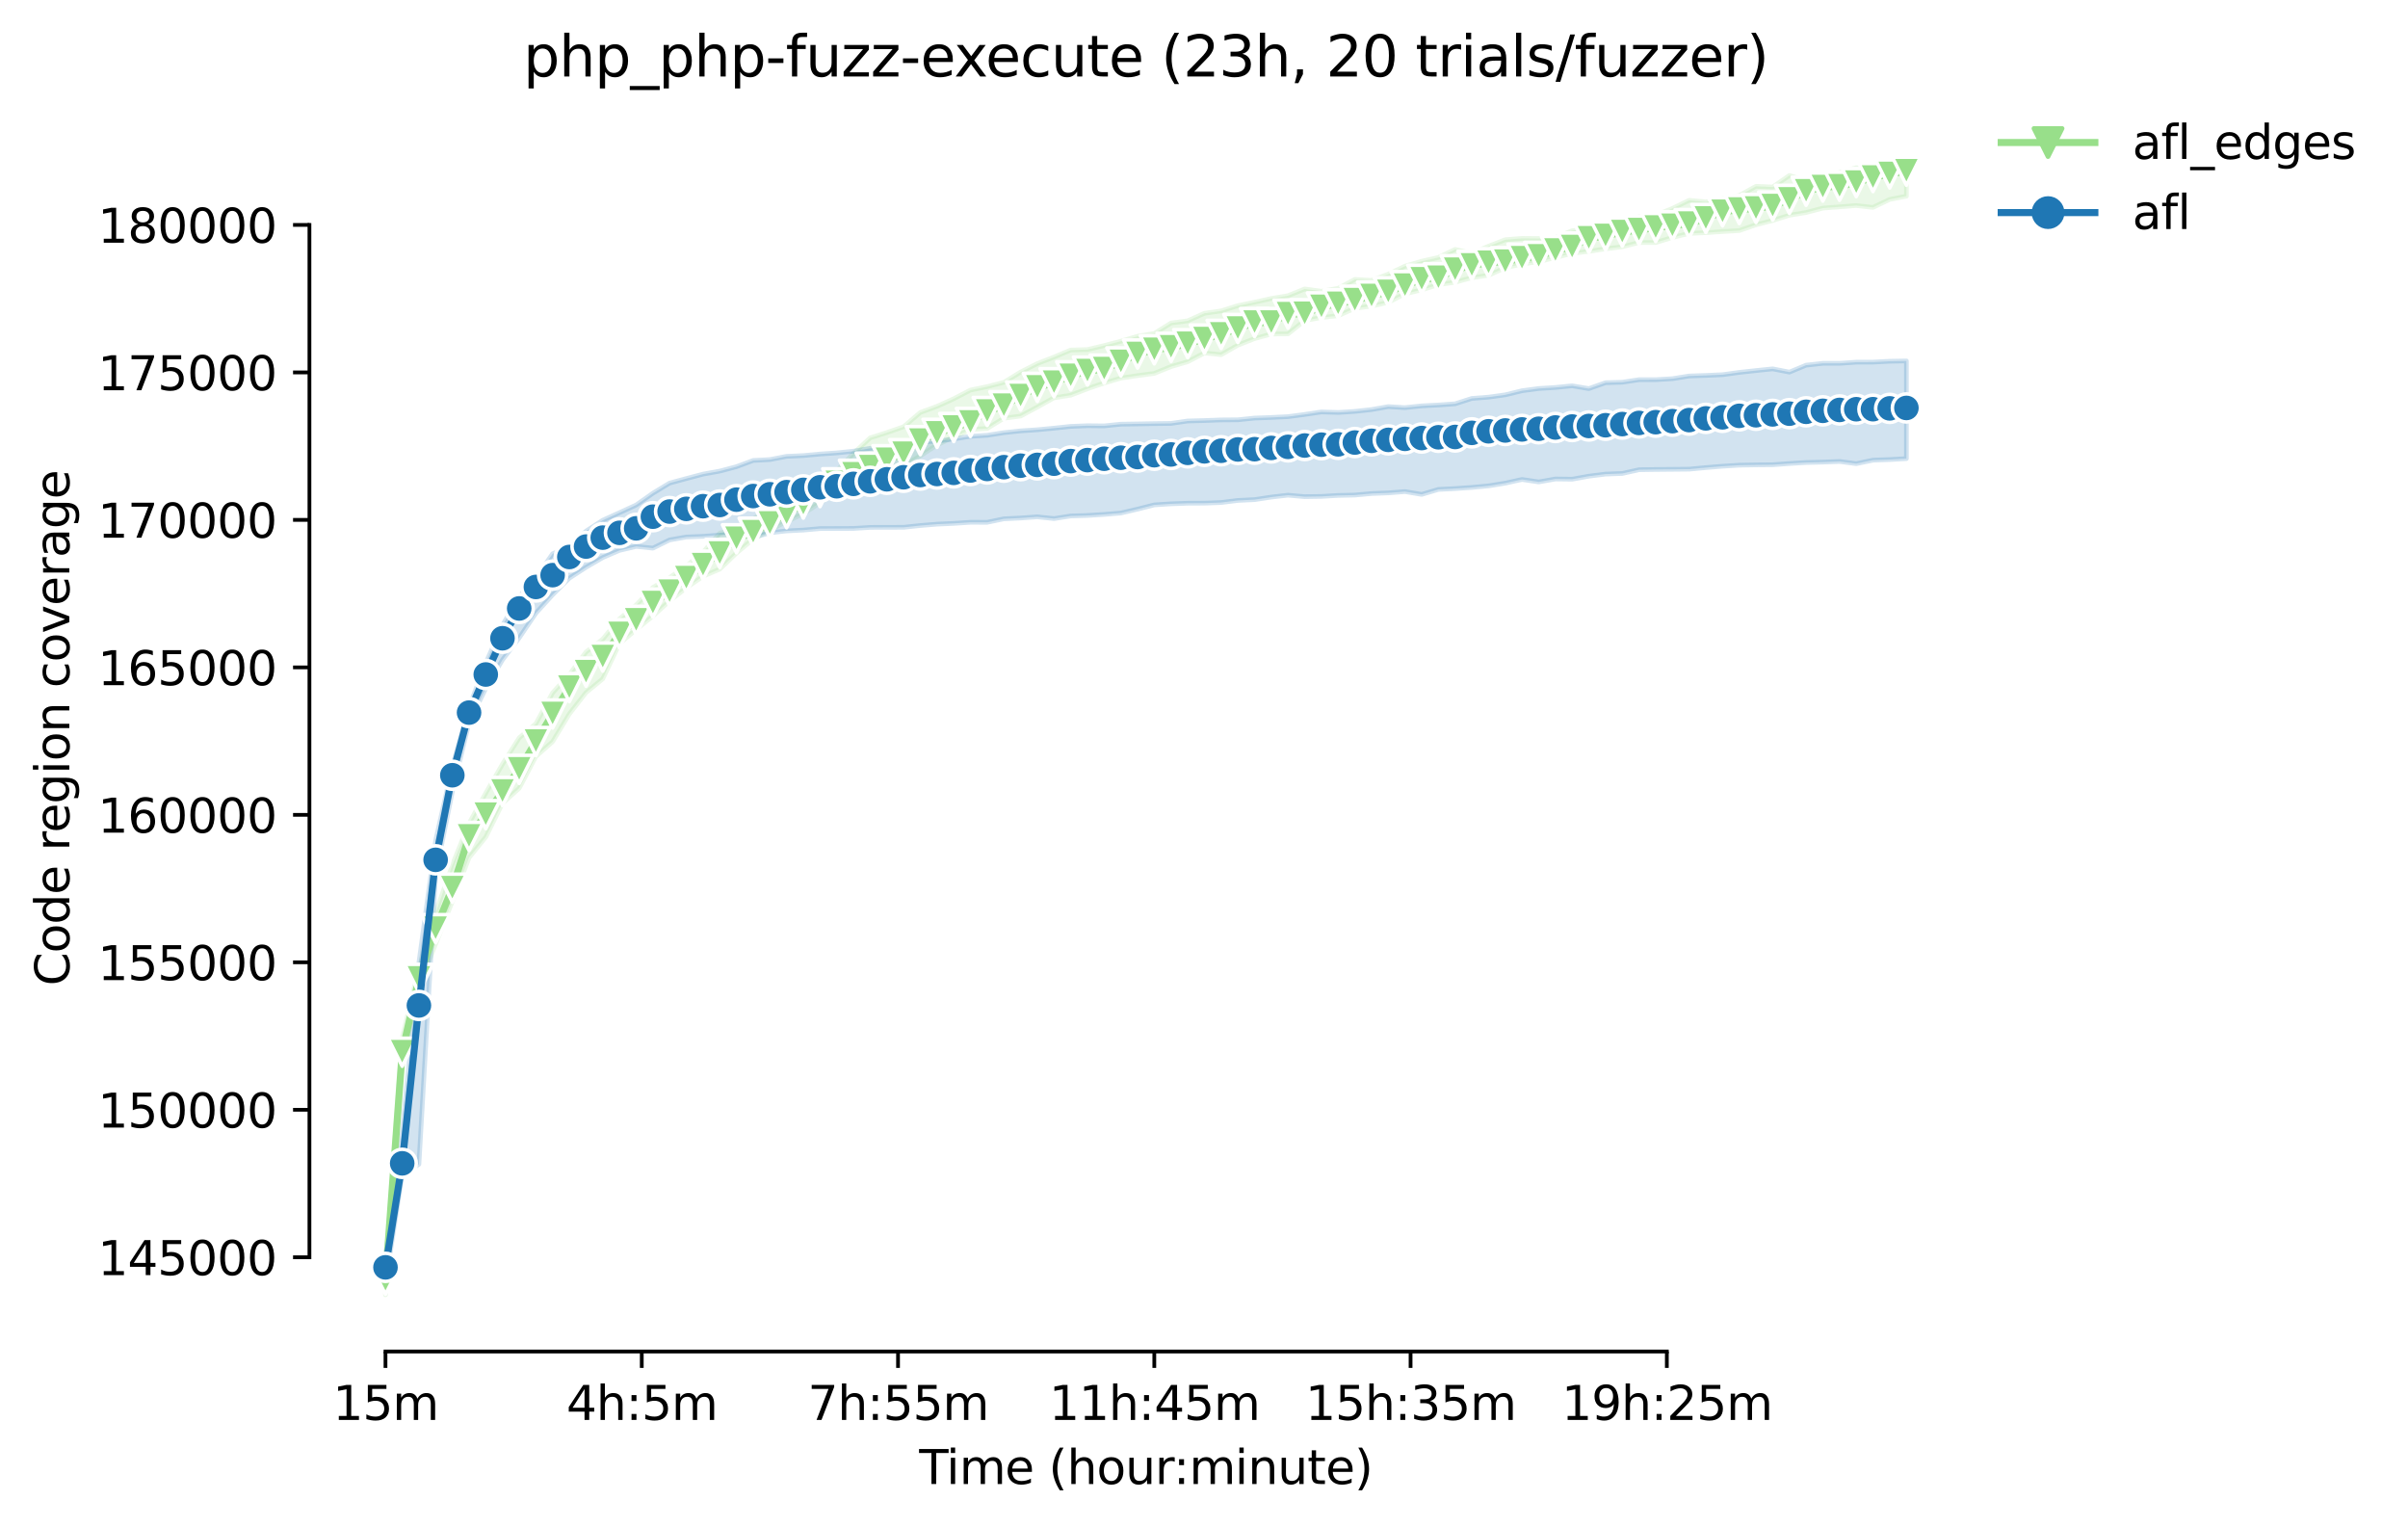 <?xml version="1.0" encoding="utf-8" standalone="no"?>
<!DOCTYPE svg PUBLIC "-//W3C//DTD SVG 1.1//EN"
  "http://www.w3.org/Graphics/SVG/1.1/DTD/svg11.dtd">
<svg height="325.986pt" version="1.1" viewBox="0 0 514.012 325.986" width="514.012pt" xmlns="http://www.w3.org/2000/svg" xmlns:xlink="http://www.w3.org/1999/xlink">
 <defs>
  <style type="text/css">*{stroke-linecap:butt;stroke-linejoin:round;}</style>
 </defs>
 <g id="figure_1">
  <g id="patch_1">
   <path d="M 0 325.986 
L 514.012 325.986 
L 514.012 0 
L 0 0 
z
" style="fill:#ffffff;"/>
  </g>
  <g id="axes_1">
   <g id="patch_2">
    <path d="M 66.053 288.43 
L 423.173 288.43 
L 423.173 22.318 
L 66.053 22.318 
z
" style="fill:#ffffff;"/>
   </g>
   <g id="PolyCollection_1">
    <defs>
     <path d="M 82.286 -54.14 
L 82.286 -49.652 
L 85.853 -99.29 
L 89.421 -115.423 
L 92.989 -124.519 
L 96.556 -133.624 
L 100.124 -142.947 
L 103.692 -147.347 
L 107.259 -154.548 
L 110.827 -157.762 
L 114.395 -164.554 
L 117.962 -167.704 
L 121.53 -173.612 
L 125.097 -178.185 
L 128.665 -181.112 
L 132.233 -188.628 
L 135.8 -191.64 
L 139.368 -194.523 
L 142.936 -197.736 
L 146.503 -200.547 
L 150.071 -203.005 
L 153.638 -204.525 
L 157.206 -207.953 
L 160.774 -210.94 
L 164.341 -212.894 
L 167.909 -214.676 
L 171.477 -216.337 
L 175.044 -218.704 
L 178.612 -220.898 
L 182.18 -223.372 
L 185.747 -224.436 
L 189.315 -225.059 
L 192.882 -226.566 
L 196.45 -228.691 
L 200.018 -231.042 
L 203.585 -232.719 
L 207.153 -234.328 
L 210.721 -234.542 
L 214.288 -236.735 
L 217.856 -237.186 
L 221.424 -239.105 
L 224.991 -241.088 
L 228.559 -241.642 
L 232.126 -243.018 
L 235.694 -244.242 
L 239.262 -245.3 
L 242.829 -245.822 
L 246.397 -246.296 
L 249.965 -247.742 
L 253.532 -248.79 
L 257.1 -250.663 
L 260.667 -250.294 
L 264.235 -252.324 
L 267.803 -253.728 
L 271.37 -254.702 
L 274.938 -254.727 
L 278.506 -257.584 
L 282.073 -258.219 
L 285.641 -258.607 
L 289.209 -260.202 
L 292.776 -260.659 
L 296.344 -261.468 
L 299.911 -263.287 
L 303.479 -264.127 
L 307.047 -265.241 
L 310.614 -265.761 
L 314.182 -266.727 
L 317.75 -267.246 
L 321.317 -268.842 
L 324.885 -269.622 
L 328.452 -270.162 
L 332.02 -271.023 
L 335.588 -271.923 
L 339.155 -272.342 
L 342.723 -272.896 
L 346.291 -273.321 
L 349.858 -274.229 
L 353.426 -274.224 
L 356.994 -275.31 
L 360.561 -276.169 
L 364.129 -276.33 
L 367.696 -276.569 
L 371.264 -276.78 
L 374.832 -278.016 
L 378.399 -278.932 
L 381.967 -280.053 
L 385.535 -280.629 
L 389.102 -281.573 
L 392.67 -281.844 
L 396.238 -282.118 
L 399.805 -281.721 
L 403.373 -283.43 
L 406.94 -284.119 
L 406.94 -291.572 
L 406.94 -291.572 
L 403.373 -290.297 
L 399.805 -289.999 
L 396.238 -290.194 
L 392.67 -289.183 
L 389.102 -288.409 
L 385.535 -287.393 
L 381.967 -288.538 
L 378.399 -286.077 
L 374.832 -286.228 
L 371.264 -284.264 
L 367.696 -283.609 
L 364.129 -282.898 
L 360.561 -283.238 
L 356.994 -281.501 
L 353.426 -280.031 
L 349.858 -279.751 
L 346.291 -278.832 
L 342.723 -278.146 
L 339.155 -277.104 
L 335.588 -276.751 
L 332.02 -275.291 
L 328.452 -275.08 
L 324.885 -275.111 
L 321.317 -274.828 
L 317.75 -273.45 
L 314.182 -271.936 
L 310.614 -272.764 
L 307.047 -271.045 
L 303.479 -270.239 
L 299.911 -269.188 
L 296.344 -267.482 
L 292.776 -266.135 
L 289.209 -266.362 
L 285.641 -264.448 
L 282.073 -263.828 
L 278.506 -264.316 
L 274.938 -262.884 
L 271.37 -262.286 
L 267.803 -261.486 
L 264.235 -260.753 
L 260.667 -259.636 
L 257.1 -259.129 
L 253.532 -257.518 
L 249.965 -257.046 
L 246.397 -254.812 
L 242.829 -254.229 
L 239.262 -253.168 
L 235.694 -252.233 
L 232.126 -251.387 
L 228.559 -251.282 
L 224.991 -249.785 
L 221.424 -248.397 
L 217.856 -246.58 
L 214.288 -244.39 
L 210.721 -243.474 
L 207.153 -242.738 
L 203.585 -240.887 
L 200.018 -239.269 
L 196.45 -237.96 
L 192.882 -234.913 
L 189.315 -233.673 
L 185.747 -232.54 
L 182.18 -229.229 
L 178.612 -225.503 
L 175.044 -223.227 
L 171.477 -221.326 
L 167.909 -218.893 
L 164.341 -217.439 
L 160.774 -215.226 
L 157.206 -213.048 
L 153.638 -212.211 
L 150.071 -208.133 
L 146.503 -205.202 
L 142.936 -202.712 
L 139.368 -200.613 
L 135.8 -196.861 
L 132.233 -193.915 
L 128.665 -189.581 
L 125.097 -186.84 
L 121.53 -182.031 
L 117.962 -178.138 
L 114.395 -171.55 
L 110.827 -168.513 
L 107.259 -162.899 
L 103.692 -156.732 
L 100.124 -150.277 
L 96.556 -141.4 
L 92.989 -131.143 
L 89.421 -119.401 
L 85.853 -104.467 
L 82.286 -54.14 
z
" id="ma0e9791a19" style="stroke:#98df8a;stroke-opacity:0.2;"/>
    </defs>
    <g clip-path="url(#p369d573617)">
     <use style="fill:#98df8a;fill-opacity:0.2;stroke:#98df8a;stroke-opacity:0.2;" x="0" xlink:href="#ma0e9791a19" y="325.986"/>
    </g>
   </g>
   <g id="PolyCollection_2">
    <defs>
     <path d="M 82.286 -58.122 
L 82.286 -52.054 
L 85.853 -75.272 
L 89.421 -77.513 
L 92.989 -139.394 
L 96.556 -157.019 
L 100.124 -171.774 
L 103.692 -179.069 
L 107.259 -185.163 
L 110.827 -189.858 
L 114.395 -195.14 
L 117.962 -199.052 
L 121.53 -202.599 
L 125.097 -204.925 
L 128.665 -206.999 
L 132.233 -208.529 
L 135.8 -209.372 
L 139.368 -209.004 
L 142.936 -210.76 
L 146.503 -211.383 
L 150.071 -211.522 
L 153.638 -211.805 
L 157.206 -211.931 
L 160.774 -211.245 
L 164.341 -212.287 
L 167.909 -212.684 
L 171.477 -212.859 
L 175.044 -213.177 
L 178.612 -213.193 
L 182.18 -213.209 
L 185.747 -213.435 
L 189.315 -213.448 
L 192.882 -213.454 
L 196.45 -213.832 
L 200.018 -214.125 
L 203.585 -214.288 
L 207.153 -214.524 
L 210.721 -214.518 
L 214.288 -215.261 
L 217.856 -215.434 
L 221.424 -215.686 
L 224.991 -215.311 
L 228.559 -215.868 
L 232.126 -215.975 
L 235.694 -216.202 
L 239.262 -216.498 
L 242.829 -217.332 
L 246.397 -218.235 
L 249.965 -218.465 
L 253.532 -218.592 
L 257.1 -218.61 
L 260.667 -218.742 
L 264.235 -219.186 
L 267.803 -219.359 
L 271.37 -219.9 
L 274.938 -220.309 
L 278.506 -219.988 
L 282.073 -220.045 
L 285.641 -220.253 
L 289.209 -220.331 
L 292.776 -220.662 
L 296.344 -220.797 
L 299.911 -221.074 
L 303.479 -220.474 
L 307.047 -221.54 
L 310.614 -221.713 
L 314.182 -221.965 
L 317.75 -222.295 
L 321.317 -222.874 
L 324.885 -223.661 
L 328.452 -223.136 
L 332.02 -223.765 
L 335.588 -223.72 
L 339.155 -224.363 
L 342.723 -224.81 
L 346.291 -224.939 
L 349.858 -225.739 
L 353.426 -225.795 
L 356.994 -225.827 
L 360.561 -225.861 
L 364.129 -226.195 
L 367.696 -226.488 
L 371.264 -226.711 
L 374.832 -226.771 
L 378.399 -226.802 
L 381.967 -227.064 
L 385.535 -227.281 
L 389.102 -227.363 
L 392.67 -227.501 
L 396.238 -227.038 
L 399.805 -227.78 
L 403.373 -227.913 
L 406.94 -228.112 
L 406.94 -248.954 
L 406.94 -248.954 
L 403.373 -248.891 
L 399.805 -248.702 
L 396.238 -248.692 
L 392.67 -248.447 
L 389.102 -248.447 
L 385.535 -248.053 
L 381.967 -246.571 
L 378.399 -247.27 
L 374.832 -246.901 
L 371.264 -246.511 
L 367.696 -246.023 
L 364.129 -245.866 
L 360.561 -245.74 
L 356.994 -245.169 
L 353.426 -244.96 
L 349.858 -244.953 
L 346.291 -244.412 
L 342.723 -244.311 
L 339.155 -243.052 
L 335.588 -243.65 
L 332.02 -243.295 
L 328.452 -243.071 
L 324.885 -242.596 
L 321.317 -241.724 
L 317.75 -241.23 
L 314.182 -240.956 
L 310.614 -239.81 
L 307.047 -239.552 
L 303.479 -239.367 
L 299.911 -238.989 
L 296.344 -239.206 
L 292.776 -238.58 
L 289.209 -238.186 
L 285.641 -237.96 
L 282.073 -238.073 
L 278.506 -237.538 
L 274.938 -237.069 
L 271.37 -236.893 
L 267.803 -236.764 
L 264.235 -236.396 
L 260.667 -236.367 
L 257.1 -236.235 
L 253.532 -236.141 
L 249.965 -235.624 
L 246.397 -235.58 
L 242.829 -235.517 
L 239.262 -235.461 
L 235.694 -235.096 
L 232.126 -235.13 
L 228.559 -234.989 
L 224.991 -234.611 
L 221.424 -234.268 
L 217.856 -234.031 
L 214.288 -233.651 
L 210.721 -233.085 
L 207.153 -232.871 
L 203.585 -232.313 
L 200.018 -231.826 
L 196.45 -231.671 
L 192.882 -231.099 
L 189.315 -230.589 
L 185.747 -230.312 
L 182.18 -229.698 
L 178.612 -229.33 
L 175.044 -229.091 
L 171.477 -228.757 
L 167.909 -228.596 
L 164.341 -227.907 
L 160.774 -227.718 
L 157.206 -226.39 
L 153.638 -225.446 
L 150.071 -224.801 
L 146.503 -223.856 
L 142.936 -222.893 
L 139.368 -220.725 
L 135.8 -218.213 
L 132.233 -216.573 
L 128.665 -214.956 
L 125.097 -212.639 
L 121.53 -209.262 
L 117.962 -207.808 
L 114.395 -202.634 
L 110.827 -198.677 
L 107.259 -192.553 
L 103.692 -184.492 
L 100.124 -175.066 
L 96.556 -162.366 
L 92.989 -146.591 
L 89.421 -120.585 
L 85.853 -84.081 
L 82.286 -58.122 
z
" id="m45069086bf" style="stroke:#1f77b4;stroke-opacity:0.2;"/>
    </defs>
    <g clip-path="url(#p369d573617)">
     <use style="fill:#1f77b4;fill-opacity:0.2;stroke:#1f77b4;stroke-opacity:0.2;" x="0" xlink:href="#m45069086bf" y="325.986"/>
    </g>
   </g>
   <g id="matplotlib.axis_1">
    <g id="xtick_1">
     <g id="line2d_1">
      <defs>
       <path d="M 0 0 
L 0 3.5 
" id="mdd030e7e43" style="stroke:#000000;stroke-width:0.8;"/>
      </defs>
      <g>
       <use style="stroke:#000000;stroke-width:0.8;" x="82.286" xlink:href="#mdd030e7e43" y="288.43"/>
      </g>
     </g>
     <g id="text_1">
      <!-- 15m -->
      <g transform="translate(71.053 303.029)scale(0.1 -0.1)">
       <defs>
        <path d="M 794 531 
L 1825 531 
L 1825 4091 
L 703 3866 
L 703 4441 
L 1819 4666 
L 2450 4666 
L 2450 531 
L 3481 531 
L 3481 0 
L 794 0 
L 794 531 
z
" id="DejaVuSans-31" transform="scale(0.016)"/>
        <path d="M 691 4666 
L 3169 4666 
L 3169 4134 
L 1269 4134 
L 1269 2991 
Q 1406 3038 1543 3061 
Q 1681 3084 1819 3084 
Q 2600 3084 3056 2656 
Q 3513 2228 3513 1497 
Q 3513 744 3044 326 
Q 2575 -91 1722 -91 
Q 1428 -91 1123 -41 
Q 819 9 494 109 
L 494 744 
Q 775 591 1075 516 
Q 1375 441 1709 441 
Q 2250 441 2565 725 
Q 2881 1009 2881 1497 
Q 2881 1984 2565 2268 
Q 2250 2553 1709 2553 
Q 1456 2553 1204 2497 
Q 953 2441 691 2322 
L 691 4666 
z
" id="DejaVuSans-35" transform="scale(0.016)"/>
        <path d="M 3328 2828 
Q 3544 3216 3844 3400 
Q 4144 3584 4550 3584 
Q 5097 3584 5394 3201 
Q 5691 2819 5691 2113 
L 5691 0 
L 5113 0 
L 5113 2094 
Q 5113 2597 4934 2840 
Q 4756 3084 4391 3084 
Q 3944 3084 3684 2787 
Q 3425 2491 3425 1978 
L 3425 0 
L 2847 0 
L 2847 2094 
Q 2847 2600 2669 2842 
Q 2491 3084 2119 3084 
Q 1678 3084 1418 2786 
Q 1159 2488 1159 1978 
L 1159 0 
L 581 0 
L 581 3500 
L 1159 3500 
L 1159 2956 
Q 1356 3278 1631 3431 
Q 1906 3584 2284 3584 
Q 2666 3584 2933 3390 
Q 3200 3197 3328 2828 
z
" id="DejaVuSans-6d" transform="scale(0.016)"/>
       </defs>
       <use xlink:href="#DejaVuSans-31"/>
       <use x="63.623" xlink:href="#DejaVuSans-35"/>
       <use x="127.246" xlink:href="#DejaVuSans-6d"/>
      </g>
     </g>
    </g>
    <g id="xtick_2">
     <g id="line2d_2">
      <g>
       <use style="stroke:#000000;stroke-width:0.8;" x="136.99" xlink:href="#mdd030e7e43" y="288.43"/>
      </g>
     </g>
     <g id="text_2">
      <!-- 4h:5m -->
      <g transform="translate(120.904 303.029)scale(0.1 -0.1)">
       <defs>
        <path d="M 2419 4116 
L 825 1625 
L 2419 1625 
L 2419 4116 
z
M 2253 4666 
L 3047 4666 
L 3047 1625 
L 3713 1625 
L 3713 1100 
L 3047 1100 
L 3047 0 
L 2419 0 
L 2419 1100 
L 313 1100 
L 313 1709 
L 2253 4666 
z
" id="DejaVuSans-34" transform="scale(0.016)"/>
        <path d="M 3513 2113 
L 3513 0 
L 2938 0 
L 2938 2094 
Q 2938 2591 2744 2837 
Q 2550 3084 2163 3084 
Q 1697 3084 1428 2787 
Q 1159 2491 1159 1978 
L 1159 0 
L 581 0 
L 581 4863 
L 1159 4863 
L 1159 2956 
Q 1366 3272 1645 3428 
Q 1925 3584 2291 3584 
Q 2894 3584 3203 3211 
Q 3513 2838 3513 2113 
z
" id="DejaVuSans-68" transform="scale(0.016)"/>
        <path d="M 750 794 
L 1409 794 
L 1409 0 
L 750 0 
L 750 794 
z
M 750 3309 
L 1409 3309 
L 1409 2516 
L 750 2516 
L 750 3309 
z
" id="DejaVuSans-3a" transform="scale(0.016)"/>
       </defs>
       <use xlink:href="#DejaVuSans-34"/>
       <use x="63.623" xlink:href="#DejaVuSans-68"/>
       <use x="127.002" xlink:href="#DejaVuSans-3a"/>
       <use x="160.693" xlink:href="#DejaVuSans-35"/>
       <use x="224.316" xlink:href="#DejaVuSans-6d"/>
      </g>
     </g>
    </g>
    <g id="xtick_3">
     <g id="line2d_3">
      <g>
       <use style="stroke:#000000;stroke-width:0.8;" x="191.693" xlink:href="#mdd030e7e43" y="288.43"/>
      </g>
     </g>
     <g id="text_3">
      <!-- 7h:55m -->
      <g transform="translate(172.426 303.029)scale(0.1 -0.1)">
       <defs>
        <path d="M 525 4666 
L 3525 4666 
L 3525 4397 
L 1831 0 
L 1172 0 
L 2766 4134 
L 525 4134 
L 525 4666 
z
" id="DejaVuSans-37" transform="scale(0.016)"/>
       </defs>
       <use xlink:href="#DejaVuSans-37"/>
       <use x="63.623" xlink:href="#DejaVuSans-68"/>
       <use x="127.002" xlink:href="#DejaVuSans-3a"/>
       <use x="160.693" xlink:href="#DejaVuSans-35"/>
       <use x="224.316" xlink:href="#DejaVuSans-35"/>
       <use x="287.939" xlink:href="#DejaVuSans-6d"/>
      </g>
     </g>
    </g>
    <g id="xtick_4">
     <g id="line2d_4">
      <g>
       <use style="stroke:#000000;stroke-width:0.8;" x="246.397" xlink:href="#mdd030e7e43" y="288.43"/>
      </g>
     </g>
     <g id="text_4">
      <!-- 11h:45m -->
      <g transform="translate(223.949 303.029)scale(0.1 -0.1)">
       <use xlink:href="#DejaVuSans-31"/>
       <use x="63.623" xlink:href="#DejaVuSans-31"/>
       <use x="127.246" xlink:href="#DejaVuSans-68"/>
       <use x="190.625" xlink:href="#DejaVuSans-3a"/>
       <use x="224.316" xlink:href="#DejaVuSans-34"/>
       <use x="287.939" xlink:href="#DejaVuSans-35"/>
       <use x="351.562" xlink:href="#DejaVuSans-6d"/>
      </g>
     </g>
    </g>
    <g id="xtick_5">
     <g id="line2d_5">
      <g>
       <use style="stroke:#000000;stroke-width:0.8;" x="301.101" xlink:href="#mdd030e7e43" y="288.43"/>
      </g>
     </g>
     <g id="text_5">
      <!-- 15h:35m -->
      <g transform="translate(278.652 303.029)scale(0.1 -0.1)">
       <defs>
        <path d="M 2597 2516 
Q 3050 2419 3304 2112 
Q 3559 1806 3559 1356 
Q 3559 666 3084 287 
Q 2609 -91 1734 -91 
Q 1441 -91 1130 -33 
Q 819 25 488 141 
L 488 750 
Q 750 597 1062 519 
Q 1375 441 1716 441 
Q 2309 441 2620 675 
Q 2931 909 2931 1356 
Q 2931 1769 2642 2001 
Q 2353 2234 1838 2234 
L 1294 2234 
L 1294 2753 
L 1863 2753 
Q 2328 2753 2575 2939 
Q 2822 3125 2822 3475 
Q 2822 3834 2567 4026 
Q 2313 4219 1838 4219 
Q 1578 4219 1281 4162 
Q 984 4106 628 3988 
L 628 4550 
Q 988 4650 1302 4700 
Q 1616 4750 1894 4750 
Q 2613 4750 3031 4423 
Q 3450 4097 3450 3541 
Q 3450 3153 3228 2886 
Q 3006 2619 2597 2516 
z
" id="DejaVuSans-33" transform="scale(0.016)"/>
       </defs>
       <use xlink:href="#DejaVuSans-31"/>
       <use x="63.623" xlink:href="#DejaVuSans-35"/>
       <use x="127.246" xlink:href="#DejaVuSans-68"/>
       <use x="190.625" xlink:href="#DejaVuSans-3a"/>
       <use x="224.316" xlink:href="#DejaVuSans-33"/>
       <use x="287.939" xlink:href="#DejaVuSans-35"/>
       <use x="351.562" xlink:href="#DejaVuSans-6d"/>
      </g>
     </g>
    </g>
    <g id="xtick_6">
     <g id="line2d_6">
      <g>
       <use style="stroke:#000000;stroke-width:0.8;" x="355.804" xlink:href="#mdd030e7e43" y="288.43"/>
      </g>
     </g>
     <g id="text_6">
      <!-- 19h:25m -->
      <g transform="translate(333.356 303.029)scale(0.1 -0.1)">
       <defs>
        <path d="M 703 97 
L 703 672 
Q 941 559 1184 500 
Q 1428 441 1663 441 
Q 2288 441 2617 861 
Q 2947 1281 2994 2138 
Q 2813 1869 2534 1725 
Q 2256 1581 1919 1581 
Q 1219 1581 811 2004 
Q 403 2428 403 3163 
Q 403 3881 828 4315 
Q 1253 4750 1959 4750 
Q 2769 4750 3195 4129 
Q 3622 3509 3622 2328 
Q 3622 1225 3098 567 
Q 2575 -91 1691 -91 
Q 1453 -91 1209 -44 
Q 966 3 703 97 
z
M 1959 2075 
Q 2384 2075 2632 2365 
Q 2881 2656 2881 3163 
Q 2881 3666 2632 3958 
Q 2384 4250 1959 4250 
Q 1534 4250 1286 3958 
Q 1038 3666 1038 3163 
Q 1038 2656 1286 2365 
Q 1534 2075 1959 2075 
z
" id="DejaVuSans-39" transform="scale(0.016)"/>
        <path d="M 1228 531 
L 3431 531 
L 3431 0 
L 469 0 
L 469 531 
Q 828 903 1448 1529 
Q 2069 2156 2228 2338 
Q 2531 2678 2651 2914 
Q 2772 3150 2772 3378 
Q 2772 3750 2511 3984 
Q 2250 4219 1831 4219 
Q 1534 4219 1204 4116 
Q 875 4013 500 3803 
L 500 4441 
Q 881 4594 1212 4672 
Q 1544 4750 1819 4750 
Q 2544 4750 2975 4387 
Q 3406 4025 3406 3419 
Q 3406 3131 3298 2873 
Q 3191 2616 2906 2266 
Q 2828 2175 2409 1742 
Q 1991 1309 1228 531 
z
" id="DejaVuSans-32" transform="scale(0.016)"/>
       </defs>
       <use xlink:href="#DejaVuSans-31"/>
       <use x="63.623" xlink:href="#DejaVuSans-39"/>
       <use x="127.246" xlink:href="#DejaVuSans-68"/>
       <use x="190.625" xlink:href="#DejaVuSans-3a"/>
       <use x="224.316" xlink:href="#DejaVuSans-32"/>
       <use x="287.939" xlink:href="#DejaVuSans-35"/>
       <use x="351.562" xlink:href="#DejaVuSans-6d"/>
      </g>
     </g>
    </g>
    <g id="text_7">
     <!-- Time (hour:minute) -->
     <g transform="translate(196.206 316.707)scale(0.1 -0.1)">
      <defs>
       <path d="M -19 4666 
L 3928 4666 
L 3928 4134 
L 2272 4134 
L 2272 0 
L 1638 0 
L 1638 4134 
L -19 4134 
L -19 4666 
z
" id="DejaVuSans-54" transform="scale(0.016)"/>
       <path d="M 603 3500 
L 1178 3500 
L 1178 0 
L 603 0 
L 603 3500 
z
M 603 4863 
L 1178 4863 
L 1178 4134 
L 603 4134 
L 603 4863 
z
" id="DejaVuSans-69" transform="scale(0.016)"/>
       <path d="M 3597 1894 
L 3597 1613 
L 953 1613 
Q 991 1019 1311 708 
Q 1631 397 2203 397 
Q 2534 397 2845 478 
Q 3156 559 3463 722 
L 3463 178 
Q 3153 47 2828 -22 
Q 2503 -91 2169 -91 
Q 1331 -91 842 396 
Q 353 884 353 1716 
Q 353 2575 817 3079 
Q 1281 3584 2069 3584 
Q 2775 3584 3186 3129 
Q 3597 2675 3597 1894 
z
M 3022 2063 
Q 3016 2534 2758 2815 
Q 2500 3097 2075 3097 
Q 1594 3097 1305 2825 
Q 1016 2553 972 2059 
L 3022 2063 
z
" id="DejaVuSans-65" transform="scale(0.016)"/>
       <path id="DejaVuSans-20" transform="scale(0.016)"/>
       <path d="M 1984 4856 
Q 1566 4138 1362 3434 
Q 1159 2731 1159 2009 
Q 1159 1288 1364 580 
Q 1569 -128 1984 -844 
L 1484 -844 
Q 1016 -109 783 600 
Q 550 1309 550 2009 
Q 550 2706 781 3412 
Q 1013 4119 1484 4856 
L 1984 4856 
z
" id="DejaVuSans-28" transform="scale(0.016)"/>
       <path d="M 1959 3097 
Q 1497 3097 1228 2736 
Q 959 2375 959 1747 
Q 959 1119 1226 758 
Q 1494 397 1959 397 
Q 2419 397 2687 759 
Q 2956 1122 2956 1747 
Q 2956 2369 2687 2733 
Q 2419 3097 1959 3097 
z
M 1959 3584 
Q 2709 3584 3137 3096 
Q 3566 2609 3566 1747 
Q 3566 888 3137 398 
Q 2709 -91 1959 -91 
Q 1206 -91 779 398 
Q 353 888 353 1747 
Q 353 2609 779 3096 
Q 1206 3584 1959 3584 
z
" id="DejaVuSans-6f" transform="scale(0.016)"/>
       <path d="M 544 1381 
L 544 3500 
L 1119 3500 
L 1119 1403 
Q 1119 906 1312 657 
Q 1506 409 1894 409 
Q 2359 409 2629 706 
Q 2900 1003 2900 1516 
L 2900 3500 
L 3475 3500 
L 3475 0 
L 2900 0 
L 2900 538 
Q 2691 219 2414 64 
Q 2138 -91 1772 -91 
Q 1169 -91 856 284 
Q 544 659 544 1381 
z
M 1991 3584 
L 1991 3584 
z
" id="DejaVuSans-75" transform="scale(0.016)"/>
       <path d="M 2631 2963 
Q 2534 3019 2420 3045 
Q 2306 3072 2169 3072 
Q 1681 3072 1420 2755 
Q 1159 2438 1159 1844 
L 1159 0 
L 581 0 
L 581 3500 
L 1159 3500 
L 1159 2956 
Q 1341 3275 1631 3429 
Q 1922 3584 2338 3584 
Q 2397 3584 2469 3576 
Q 2541 3569 2628 3553 
L 2631 2963 
z
" id="DejaVuSans-72" transform="scale(0.016)"/>
       <path d="M 3513 2113 
L 3513 0 
L 2938 0 
L 2938 2094 
Q 2938 2591 2744 2837 
Q 2550 3084 2163 3084 
Q 1697 3084 1428 2787 
Q 1159 2491 1159 1978 
L 1159 0 
L 581 0 
L 581 3500 
L 1159 3500 
L 1159 2956 
Q 1366 3272 1645 3428 
Q 1925 3584 2291 3584 
Q 2894 3584 3203 3211 
Q 3513 2838 3513 2113 
z
" id="DejaVuSans-6e" transform="scale(0.016)"/>
       <path d="M 1172 4494 
L 1172 3500 
L 2356 3500 
L 2356 3053 
L 1172 3053 
L 1172 1153 
Q 1172 725 1289 603 
Q 1406 481 1766 481 
L 2356 481 
L 2356 0 
L 1766 0 
Q 1100 0 847 248 
Q 594 497 594 1153 
L 594 3053 
L 172 3053 
L 172 3500 
L 594 3500 
L 594 4494 
L 1172 4494 
z
" id="DejaVuSans-74" transform="scale(0.016)"/>
       <path d="M 513 4856 
L 1013 4856 
Q 1481 4119 1714 3412 
Q 1947 2706 1947 2009 
Q 1947 1309 1714 600 
Q 1481 -109 1013 -844 
L 513 -844 
Q 928 -128 1133 580 
Q 1338 1288 1338 2009 
Q 1338 2731 1133 3434 
Q 928 4138 513 4856 
z
" id="DejaVuSans-29" transform="scale(0.016)"/>
      </defs>
      <use xlink:href="#DejaVuSans-54"/>
      <use x="57.959" xlink:href="#DejaVuSans-69"/>
      <use x="85.742" xlink:href="#DejaVuSans-6d"/>
      <use x="183.154" xlink:href="#DejaVuSans-65"/>
      <use x="244.678" xlink:href="#DejaVuSans-20"/>
      <use x="276.465" xlink:href="#DejaVuSans-28"/>
      <use x="315.479" xlink:href="#DejaVuSans-68"/>
      <use x="378.857" xlink:href="#DejaVuSans-6f"/>
      <use x="440.039" xlink:href="#DejaVuSans-75"/>
      <use x="503.418" xlink:href="#DejaVuSans-72"/>
      <use x="542.781" xlink:href="#DejaVuSans-3a"/>
      <use x="576.473" xlink:href="#DejaVuSans-6d"/>
      <use x="673.885" xlink:href="#DejaVuSans-69"/>
      <use x="701.668" xlink:href="#DejaVuSans-6e"/>
      <use x="765.047" xlink:href="#DejaVuSans-75"/>
      <use x="828.426" xlink:href="#DejaVuSans-74"/>
      <use x="867.635" xlink:href="#DejaVuSans-65"/>
      <use x="929.158" xlink:href="#DejaVuSans-29"/>
     </g>
    </g>
   </g>
   <g id="matplotlib.axis_2">
    <g id="ytick_1">
     <g id="line2d_7">
      <defs>
       <path d="M 0 0 
L -3.5 0 
" id="mbbade30345" style="stroke:#000000;stroke-width:0.8;"/>
      </defs>
      <g>
       <use style="stroke:#000000;stroke-width:0.8;" x="66.053" xlink:href="#mbbade30345" y="268.321"/>
      </g>
     </g>
     <g id="text_8">
      <!-- 145000 -->
      <g transform="translate(20.878 272.12)scale(0.1 -0.1)">
       <defs>
        <path d="M 2034 4250 
Q 1547 4250 1301 3770 
Q 1056 3291 1056 2328 
Q 1056 1369 1301 889 
Q 1547 409 2034 409 
Q 2525 409 2770 889 
Q 3016 1369 3016 2328 
Q 3016 3291 2770 3770 
Q 2525 4250 2034 4250 
z
M 2034 4750 
Q 2819 4750 3233 4129 
Q 3647 3509 3647 2328 
Q 3647 1150 3233 529 
Q 2819 -91 2034 -91 
Q 1250 -91 836 529 
Q 422 1150 422 2328 
Q 422 3509 836 4129 
Q 1250 4750 2034 4750 
z
" id="DejaVuSans-30" transform="scale(0.016)"/>
       </defs>
       <use xlink:href="#DejaVuSans-31"/>
       <use x="63.623" xlink:href="#DejaVuSans-34"/>
       <use x="127.246" xlink:href="#DejaVuSans-35"/>
       <use x="190.869" xlink:href="#DejaVuSans-30"/>
       <use x="254.492" xlink:href="#DejaVuSans-30"/>
       <use x="318.115" xlink:href="#DejaVuSans-30"/>
      </g>
     </g>
    </g>
    <g id="ytick_2">
     <g id="line2d_8">
      <g>
       <use style="stroke:#000000;stroke-width:0.8;" x="66.053" xlink:href="#mbbade30345" y="236.847"/>
      </g>
     </g>
     <g id="text_9">
      <!-- 150000 -->
      <g transform="translate(20.878 240.646)scale(0.1 -0.1)">
       <use xlink:href="#DejaVuSans-31"/>
       <use x="63.623" xlink:href="#DejaVuSans-35"/>
       <use x="127.246" xlink:href="#DejaVuSans-30"/>
       <use x="190.869" xlink:href="#DejaVuSans-30"/>
       <use x="254.492" xlink:href="#DejaVuSans-30"/>
       <use x="318.115" xlink:href="#DejaVuSans-30"/>
      </g>
     </g>
    </g>
    <g id="ytick_3">
     <g id="line2d_9">
      <g>
       <use style="stroke:#000000;stroke-width:0.8;" x="66.053" xlink:href="#mbbade30345" y="205.373"/>
      </g>
     </g>
     <g id="text_10">
      <!-- 155000 -->
      <g transform="translate(20.878 209.173)scale(0.1 -0.1)">
       <use xlink:href="#DejaVuSans-31"/>
       <use x="63.623" xlink:href="#DejaVuSans-35"/>
       <use x="127.246" xlink:href="#DejaVuSans-35"/>
       <use x="190.869" xlink:href="#DejaVuSans-30"/>
       <use x="254.492" xlink:href="#DejaVuSans-30"/>
       <use x="318.115" xlink:href="#DejaVuSans-30"/>
      </g>
     </g>
    </g>
    <g id="ytick_4">
     <g id="line2d_10">
      <g>
       <use style="stroke:#000000;stroke-width:0.8;" x="66.053" xlink:href="#mbbade30345" y="173.9"/>
      </g>
     </g>
     <g id="text_11">
      <!-- 160000 -->
      <g transform="translate(20.878 177.699)scale(0.1 -0.1)">
       <defs>
        <path d="M 2113 2584 
Q 1688 2584 1439 2293 
Q 1191 2003 1191 1497 
Q 1191 994 1439 701 
Q 1688 409 2113 409 
Q 2538 409 2786 701 
Q 3034 994 3034 1497 
Q 3034 2003 2786 2293 
Q 2538 2584 2113 2584 
z
M 3366 4563 
L 3366 3988 
Q 3128 4100 2886 4159 
Q 2644 4219 2406 4219 
Q 1781 4219 1451 3797 
Q 1122 3375 1075 2522 
Q 1259 2794 1537 2939 
Q 1816 3084 2150 3084 
Q 2853 3084 3261 2657 
Q 3669 2231 3669 1497 
Q 3669 778 3244 343 
Q 2819 -91 2113 -91 
Q 1303 -91 875 529 
Q 447 1150 447 2328 
Q 447 3434 972 4092 
Q 1497 4750 2381 4750 
Q 2619 4750 2861 4703 
Q 3103 4656 3366 4563 
z
" id="DejaVuSans-36" transform="scale(0.016)"/>
       </defs>
       <use xlink:href="#DejaVuSans-31"/>
       <use x="63.623" xlink:href="#DejaVuSans-36"/>
       <use x="127.246" xlink:href="#DejaVuSans-30"/>
       <use x="190.869" xlink:href="#DejaVuSans-30"/>
       <use x="254.492" xlink:href="#DejaVuSans-30"/>
       <use x="318.115" xlink:href="#DejaVuSans-30"/>
      </g>
     </g>
    </g>
    <g id="ytick_5">
     <g id="line2d_11">
      <g>
       <use style="stroke:#000000;stroke-width:0.8;" x="66.053" xlink:href="#mbbade30345" y="142.426"/>
      </g>
     </g>
     <g id="text_12">
      <!-- 165000 -->
      <g transform="translate(20.878 146.225)scale(0.1 -0.1)">
       <use xlink:href="#DejaVuSans-31"/>
       <use x="63.623" xlink:href="#DejaVuSans-36"/>
       <use x="127.246" xlink:href="#DejaVuSans-35"/>
       <use x="190.869" xlink:href="#DejaVuSans-30"/>
       <use x="254.492" xlink:href="#DejaVuSans-30"/>
       <use x="318.115" xlink:href="#DejaVuSans-30"/>
      </g>
     </g>
    </g>
    <g id="ytick_6">
     <g id="line2d_12">
      <g>
       <use style="stroke:#000000;stroke-width:0.8;" x="66.053" xlink:href="#mbbade30345" y="110.952"/>
      </g>
     </g>
     <g id="text_13">
      <!-- 170000 -->
      <g transform="translate(20.878 114.751)scale(0.1 -0.1)">
       <use xlink:href="#DejaVuSans-31"/>
       <use x="63.623" xlink:href="#DejaVuSans-37"/>
       <use x="127.246" xlink:href="#DejaVuSans-30"/>
       <use x="190.869" xlink:href="#DejaVuSans-30"/>
       <use x="254.492" xlink:href="#DejaVuSans-30"/>
       <use x="318.115" xlink:href="#DejaVuSans-30"/>
      </g>
     </g>
    </g>
    <g id="ytick_7">
     <g id="line2d_13">
      <g>
       <use style="stroke:#000000;stroke-width:0.8;" x="66.053" xlink:href="#mbbade30345" y="79.478"/>
      </g>
     </g>
     <g id="text_14">
      <!-- 175000 -->
      <g transform="translate(20.878 83.277)scale(0.1 -0.1)">
       <use xlink:href="#DejaVuSans-31"/>
       <use x="63.623" xlink:href="#DejaVuSans-37"/>
       <use x="127.246" xlink:href="#DejaVuSans-35"/>
       <use x="190.869" xlink:href="#DejaVuSans-30"/>
       <use x="254.492" xlink:href="#DejaVuSans-30"/>
       <use x="318.115" xlink:href="#DejaVuSans-30"/>
      </g>
     </g>
    </g>
    <g id="ytick_8">
     <g id="line2d_14">
      <g>
       <use style="stroke:#000000;stroke-width:0.8;" x="66.053" xlink:href="#mbbade30345" y="48.005"/>
      </g>
     </g>
     <g id="text_15">
      <!-- 180000 -->
      <g transform="translate(20.878 51.804)scale(0.1 -0.1)">
       <defs>
        <path d="M 2034 2216 
Q 1584 2216 1326 1975 
Q 1069 1734 1069 1313 
Q 1069 891 1326 650 
Q 1584 409 2034 409 
Q 2484 409 2743 651 
Q 3003 894 3003 1313 
Q 3003 1734 2745 1975 
Q 2488 2216 2034 2216 
z
M 1403 2484 
Q 997 2584 770 2862 
Q 544 3141 544 3541 
Q 544 4100 942 4425 
Q 1341 4750 2034 4750 
Q 2731 4750 3128 4425 
Q 3525 4100 3525 3541 
Q 3525 3141 3298 2862 
Q 3072 2584 2669 2484 
Q 3125 2378 3379 2068 
Q 3634 1759 3634 1313 
Q 3634 634 3220 271 
Q 2806 -91 2034 -91 
Q 1263 -91 848 271 
Q 434 634 434 1313 
Q 434 1759 690 2068 
Q 947 2378 1403 2484 
z
M 1172 3481 
Q 1172 3119 1398 2916 
Q 1625 2713 2034 2713 
Q 2441 2713 2670 2916 
Q 2900 3119 2900 3481 
Q 2900 3844 2670 4047 
Q 2441 4250 2034 4250 
Q 1625 4250 1398 4047 
Q 1172 3844 1172 3481 
z
" id="DejaVuSans-38" transform="scale(0.016)"/>
       </defs>
       <use xlink:href="#DejaVuSans-31"/>
       <use x="63.623" xlink:href="#DejaVuSans-38"/>
       <use x="127.246" xlink:href="#DejaVuSans-30"/>
       <use x="190.869" xlink:href="#DejaVuSans-30"/>
       <use x="254.492" xlink:href="#DejaVuSans-30"/>
       <use x="318.115" xlink:href="#DejaVuSans-30"/>
      </g>
     </g>
    </g>
    <g id="text_16">
     <!-- Code region coverage -->
     <g transform="translate(14.798 210.38)rotate(-90)scale(0.1 -0.1)">
      <defs>
       <path d="M 4122 4306 
L 4122 3641 
Q 3803 3938 3442 4084 
Q 3081 4231 2675 4231 
Q 1875 4231 1450 3742 
Q 1025 3253 1025 2328 
Q 1025 1406 1450 917 
Q 1875 428 2675 428 
Q 3081 428 3442 575 
Q 3803 722 4122 1019 
L 4122 359 
Q 3791 134 3420 21 
Q 3050 -91 2638 -91 
Q 1578 -91 968 557 
Q 359 1206 359 2328 
Q 359 3453 968 4101 
Q 1578 4750 2638 4750 
Q 3056 4750 3426 4639 
Q 3797 4528 4122 4306 
z
" id="DejaVuSans-43" transform="scale(0.016)"/>
       <path d="M 2906 2969 
L 2906 4863 
L 3481 4863 
L 3481 0 
L 2906 0 
L 2906 525 
Q 2725 213 2448 61 
Q 2172 -91 1784 -91 
Q 1150 -91 751 415 
Q 353 922 353 1747 
Q 353 2572 751 3078 
Q 1150 3584 1784 3584 
Q 2172 3584 2448 3432 
Q 2725 3281 2906 2969 
z
M 947 1747 
Q 947 1113 1208 752 
Q 1469 391 1925 391 
Q 2381 391 2643 752 
Q 2906 1113 2906 1747 
Q 2906 2381 2643 2742 
Q 2381 3103 1925 3103 
Q 1469 3103 1208 2742 
Q 947 2381 947 1747 
z
" id="DejaVuSans-64" transform="scale(0.016)"/>
       <path d="M 2906 1791 
Q 2906 2416 2648 2759 
Q 2391 3103 1925 3103 
Q 1463 3103 1205 2759 
Q 947 2416 947 1791 
Q 947 1169 1205 825 
Q 1463 481 1925 481 
Q 2391 481 2648 825 
Q 2906 1169 2906 1791 
z
M 3481 434 
Q 3481 -459 3084 -895 
Q 2688 -1331 1869 -1331 
Q 1566 -1331 1297 -1286 
Q 1028 -1241 775 -1147 
L 775 -588 
Q 1028 -725 1275 -790 
Q 1522 -856 1778 -856 
Q 2344 -856 2625 -561 
Q 2906 -266 2906 331 
L 2906 616 
Q 2728 306 2450 153 
Q 2172 0 1784 0 
Q 1141 0 747 490 
Q 353 981 353 1791 
Q 353 2603 747 3093 
Q 1141 3584 1784 3584 
Q 2172 3584 2450 3431 
Q 2728 3278 2906 2969 
L 2906 3500 
L 3481 3500 
L 3481 434 
z
" id="DejaVuSans-67" transform="scale(0.016)"/>
       <path d="M 3122 3366 
L 3122 2828 
Q 2878 2963 2633 3030 
Q 2388 3097 2138 3097 
Q 1578 3097 1268 2742 
Q 959 2388 959 1747 
Q 959 1106 1268 751 
Q 1578 397 2138 397 
Q 2388 397 2633 464 
Q 2878 531 3122 666 
L 3122 134 
Q 2881 22 2623 -34 
Q 2366 -91 2075 -91 
Q 1284 -91 818 406 
Q 353 903 353 1747 
Q 353 2603 823 3093 
Q 1294 3584 2113 3584 
Q 2378 3584 2631 3529 
Q 2884 3475 3122 3366 
z
" id="DejaVuSans-63" transform="scale(0.016)"/>
       <path d="M 191 3500 
L 800 3500 
L 1894 563 
L 2988 3500 
L 3597 3500 
L 2284 0 
L 1503 0 
L 191 3500 
z
" id="DejaVuSans-76" transform="scale(0.016)"/>
       <path d="M 2194 1759 
Q 1497 1759 1228 1600 
Q 959 1441 959 1056 
Q 959 750 1161 570 
Q 1363 391 1709 391 
Q 2188 391 2477 730 
Q 2766 1069 2766 1631 
L 2766 1759 
L 2194 1759 
z
M 3341 1997 
L 3341 0 
L 2766 0 
L 2766 531 
Q 2569 213 2275 61 
Q 1981 -91 1556 -91 
Q 1019 -91 701 211 
Q 384 513 384 1019 
Q 384 1609 779 1909 
Q 1175 2209 1959 2209 
L 2766 2209 
L 2766 2266 
Q 2766 2663 2505 2880 
Q 2244 3097 1772 3097 
Q 1472 3097 1187 3025 
Q 903 2953 641 2809 
L 641 3341 
Q 956 3463 1253 3523 
Q 1550 3584 1831 3584 
Q 2591 3584 2966 3190 
Q 3341 2797 3341 1997 
z
" id="DejaVuSans-61" transform="scale(0.016)"/>
      </defs>
      <use xlink:href="#DejaVuSans-43"/>
      <use x="69.824" xlink:href="#DejaVuSans-6f"/>
      <use x="131.006" xlink:href="#DejaVuSans-64"/>
      <use x="194.482" xlink:href="#DejaVuSans-65"/>
      <use x="256.006" xlink:href="#DejaVuSans-20"/>
      <use x="287.793" xlink:href="#DejaVuSans-72"/>
      <use x="326.656" xlink:href="#DejaVuSans-65"/>
      <use x="388.18" xlink:href="#DejaVuSans-67"/>
      <use x="451.656" xlink:href="#DejaVuSans-69"/>
      <use x="479.439" xlink:href="#DejaVuSans-6f"/>
      <use x="540.621" xlink:href="#DejaVuSans-6e"/>
      <use x="604" xlink:href="#DejaVuSans-20"/>
      <use x="635.787" xlink:href="#DejaVuSans-63"/>
      <use x="690.768" xlink:href="#DejaVuSans-6f"/>
      <use x="751.949" xlink:href="#DejaVuSans-76"/>
      <use x="811.129" xlink:href="#DejaVuSans-65"/>
      <use x="872.652" xlink:href="#DejaVuSans-72"/>
      <use x="913.766" xlink:href="#DejaVuSans-61"/>
      <use x="975.045" xlink:href="#DejaVuSans-67"/>
      <use x="1038.521" xlink:href="#DejaVuSans-65"/>
     </g>
    </g>
   </g>
   <g id="line2d_15">
    <path clip-path="url(#p369d573617)" d="M 82.286 273.225 
L 85.853 224.56 
L 89.421 208.807 
L 92.989 198.197 
L 96.556 189.551 
L 100.124 178.504 
L 103.692 173.862 
L 107.259 168.914 
L 110.827 164.196 
L 114.395 158.254 
L 117.962 152.378 
L 121.53 146.75 
L 125.097 143.449 
L 128.665 140.232 
L 132.233 135.278 
L 135.8 132.392 
L 139.368 128.703 
L 142.936 126.277 
L 146.503 123.387 
L 150.071 120.614 
L 153.638 118.134 
L 157.206 114.987 
L 160.774 113.586 
L 164.341 111.723 
L 167.909 109.643 
L 171.477 107.581 
L 175.044 105.126 
L 178.612 103.04 
L 182.18 101.217 
L 185.747 99.697 
L 189.315 98.117 
L 192.882 96.833 
L 196.45 94.041 
L 200.018 92.49 
L 203.585 91.243 
L 207.153 90.157 
L 210.721 87.822 
L 214.288 86.582 
L 217.856 84.52 
L 221.424 82.67 
L 224.991 81.675 
L 228.559 80.202 
L 232.126 79.198 
L 235.694 78.767 
L 239.262 77.237 
L 242.829 75.553 
L 246.397 74.653 
L 249.965 74.125 
L 253.532 73.36 
L 257.1 72.362 
L 260.667 71.361 
L 264.235 70.115 
L 267.803 68.84 
L 271.37 68.84 
L 274.938 67.046 
L 278.506 66.964 
L 282.073 65.491 
L 285.641 64.837 
L 289.209 64.066 
L 292.776 63.175 
L 296.344 62.29 
L 299.911 60.959 
L 303.479 59.599 
L 307.047 59.275 
L 310.614 57.557 
L 314.182 56.638 
L 317.75 56.084 
L 321.317 55.845 
L 324.885 55.111 
L 328.452 54.708 
L 332.02 53.462 
L 335.588 52.726 
L 339.155 50.865 
L 342.723 50.349 
L 346.291 49.528 
L 349.858 49.112 
L 353.426 48.555 
L 356.994 48.19 
L 360.561 47.715 
L 364.129 46.629 
L 367.696 45.203 
L 371.264 44.719 
L 374.832 44.498 
L 378.399 43.973 
L 381.967 42.547 
L 385.535 40.822 
L 389.102 39.922 
L 392.67 39.758 
L 396.238 38.978 
L 399.805 37.895 
L 403.373 37.121 
L 406.94 36.545 
" style="fill:none;stroke:#98df8a;stroke-linecap:square;stroke-width:1.5;"/>
    <defs>
     <path d="M -0 3 
L 3 -3 
L -3 -3 
z
" id="m77f04a5727" style="stroke:#ffffff;stroke-linejoin:miter;stroke-width:0.75;"/>
    </defs>
    <g clip-path="url(#p369d573617)">
     <use style="fill:#98df8a;stroke:#ffffff;stroke-linejoin:miter;stroke-width:0.75;" x="82.286" xlink:href="#m77f04a5727" y="273.225"/>
     <use style="fill:#98df8a;stroke:#ffffff;stroke-linejoin:miter;stroke-width:0.75;" x="85.853" xlink:href="#m77f04a5727" y="224.56"/>
     <use style="fill:#98df8a;stroke:#ffffff;stroke-linejoin:miter;stroke-width:0.75;" x="89.421" xlink:href="#m77f04a5727" y="208.807"/>
     <use style="fill:#98df8a;stroke:#ffffff;stroke-linejoin:miter;stroke-width:0.75;" x="92.989" xlink:href="#m77f04a5727" y="198.197"/>
     <use style="fill:#98df8a;stroke:#ffffff;stroke-linejoin:miter;stroke-width:0.75;" x="96.556" xlink:href="#m77f04a5727" y="189.551"/>
     <use style="fill:#98df8a;stroke:#ffffff;stroke-linejoin:miter;stroke-width:0.75;" x="100.124" xlink:href="#m77f04a5727" y="178.504"/>
     <use style="fill:#98df8a;stroke:#ffffff;stroke-linejoin:miter;stroke-width:0.75;" x="103.692" xlink:href="#m77f04a5727" y="173.862"/>
     <use style="fill:#98df8a;stroke:#ffffff;stroke-linejoin:miter;stroke-width:0.75;" x="107.259" xlink:href="#m77f04a5727" y="168.914"/>
     <use style="fill:#98df8a;stroke:#ffffff;stroke-linejoin:miter;stroke-width:0.75;" x="110.827" xlink:href="#m77f04a5727" y="164.196"/>
     <use style="fill:#98df8a;stroke:#ffffff;stroke-linejoin:miter;stroke-width:0.75;" x="114.395" xlink:href="#m77f04a5727" y="158.254"/>
     <use style="fill:#98df8a;stroke:#ffffff;stroke-linejoin:miter;stroke-width:0.75;" x="117.962" xlink:href="#m77f04a5727" y="152.378"/>
     <use style="fill:#98df8a;stroke:#ffffff;stroke-linejoin:miter;stroke-width:0.75;" x="121.53" xlink:href="#m77f04a5727" y="146.75"/>
     <use style="fill:#98df8a;stroke:#ffffff;stroke-linejoin:miter;stroke-width:0.75;" x="125.097" xlink:href="#m77f04a5727" y="143.449"/>
     <use style="fill:#98df8a;stroke:#ffffff;stroke-linejoin:miter;stroke-width:0.75;" x="128.665" xlink:href="#m77f04a5727" y="140.232"/>
     <use style="fill:#98df8a;stroke:#ffffff;stroke-linejoin:miter;stroke-width:0.75;" x="132.233" xlink:href="#m77f04a5727" y="135.278"/>
     <use style="fill:#98df8a;stroke:#ffffff;stroke-linejoin:miter;stroke-width:0.75;" x="135.8" xlink:href="#m77f04a5727" y="132.392"/>
     <use style="fill:#98df8a;stroke:#ffffff;stroke-linejoin:miter;stroke-width:0.75;" x="139.368" xlink:href="#m77f04a5727" y="128.703"/>
     <use style="fill:#98df8a;stroke:#ffffff;stroke-linejoin:miter;stroke-width:0.75;" x="142.936" xlink:href="#m77f04a5727" y="126.277"/>
     <use style="fill:#98df8a;stroke:#ffffff;stroke-linejoin:miter;stroke-width:0.75;" x="146.503" xlink:href="#m77f04a5727" y="123.387"/>
     <use style="fill:#98df8a;stroke:#ffffff;stroke-linejoin:miter;stroke-width:0.75;" x="150.071" xlink:href="#m77f04a5727" y="120.614"/>
     <use style="fill:#98df8a;stroke:#ffffff;stroke-linejoin:miter;stroke-width:0.75;" x="153.638" xlink:href="#m77f04a5727" y="118.134"/>
     <use style="fill:#98df8a;stroke:#ffffff;stroke-linejoin:miter;stroke-width:0.75;" x="157.206" xlink:href="#m77f04a5727" y="114.987"/>
     <use style="fill:#98df8a;stroke:#ffffff;stroke-linejoin:miter;stroke-width:0.75;" x="160.774" xlink:href="#m77f04a5727" y="113.586"/>
     <use style="fill:#98df8a;stroke:#ffffff;stroke-linejoin:miter;stroke-width:0.75;" x="164.341" xlink:href="#m77f04a5727" y="111.723"/>
     <use style="fill:#98df8a;stroke:#ffffff;stroke-linejoin:miter;stroke-width:0.75;" x="167.909" xlink:href="#m77f04a5727" y="109.643"/>
     <use style="fill:#98df8a;stroke:#ffffff;stroke-linejoin:miter;stroke-width:0.75;" x="171.477" xlink:href="#m77f04a5727" y="107.581"/>
     <use style="fill:#98df8a;stroke:#ffffff;stroke-linejoin:miter;stroke-width:0.75;" x="175.044" xlink:href="#m77f04a5727" y="105.126"/>
     <use style="fill:#98df8a;stroke:#ffffff;stroke-linejoin:miter;stroke-width:0.75;" x="178.612" xlink:href="#m77f04a5727" y="103.04"/>
     <use style="fill:#98df8a;stroke:#ffffff;stroke-linejoin:miter;stroke-width:0.75;" x="182.18" xlink:href="#m77f04a5727" y="101.217"/>
     <use style="fill:#98df8a;stroke:#ffffff;stroke-linejoin:miter;stroke-width:0.75;" x="185.747" xlink:href="#m77f04a5727" y="99.697"/>
     <use style="fill:#98df8a;stroke:#ffffff;stroke-linejoin:miter;stroke-width:0.75;" x="189.315" xlink:href="#m77f04a5727" y="98.117"/>
     <use style="fill:#98df8a;stroke:#ffffff;stroke-linejoin:miter;stroke-width:0.75;" x="192.882" xlink:href="#m77f04a5727" y="96.833"/>
     <use style="fill:#98df8a;stroke:#ffffff;stroke-linejoin:miter;stroke-width:0.75;" x="196.45" xlink:href="#m77f04a5727" y="94.041"/>
     <use style="fill:#98df8a;stroke:#ffffff;stroke-linejoin:miter;stroke-width:0.75;" x="200.018" xlink:href="#m77f04a5727" y="92.49"/>
     <use style="fill:#98df8a;stroke:#ffffff;stroke-linejoin:miter;stroke-width:0.75;" x="203.585" xlink:href="#m77f04a5727" y="91.243"/>
     <use style="fill:#98df8a;stroke:#ffffff;stroke-linejoin:miter;stroke-width:0.75;" x="207.153" xlink:href="#m77f04a5727" y="90.157"/>
     <use style="fill:#98df8a;stroke:#ffffff;stroke-linejoin:miter;stroke-width:0.75;" x="210.721" xlink:href="#m77f04a5727" y="87.822"/>
     <use style="fill:#98df8a;stroke:#ffffff;stroke-linejoin:miter;stroke-width:0.75;" x="214.288" xlink:href="#m77f04a5727" y="86.582"/>
     <use style="fill:#98df8a;stroke:#ffffff;stroke-linejoin:miter;stroke-width:0.75;" x="217.856" xlink:href="#m77f04a5727" y="84.52"/>
     <use style="fill:#98df8a;stroke:#ffffff;stroke-linejoin:miter;stroke-width:0.75;" x="221.424" xlink:href="#m77f04a5727" y="82.67"/>
     <use style="fill:#98df8a;stroke:#ffffff;stroke-linejoin:miter;stroke-width:0.75;" x="224.991" xlink:href="#m77f04a5727" y="81.675"/>
     <use style="fill:#98df8a;stroke:#ffffff;stroke-linejoin:miter;stroke-width:0.75;" x="228.559" xlink:href="#m77f04a5727" y="80.202"/>
     <use style="fill:#98df8a;stroke:#ffffff;stroke-linejoin:miter;stroke-width:0.75;" x="232.126" xlink:href="#m77f04a5727" y="79.198"/>
     <use style="fill:#98df8a;stroke:#ffffff;stroke-linejoin:miter;stroke-width:0.75;" x="235.694" xlink:href="#m77f04a5727" y="78.767"/>
     <use style="fill:#98df8a;stroke:#ffffff;stroke-linejoin:miter;stroke-width:0.75;" x="239.262" xlink:href="#m77f04a5727" y="77.237"/>
     <use style="fill:#98df8a;stroke:#ffffff;stroke-linejoin:miter;stroke-width:0.75;" x="242.829" xlink:href="#m77f04a5727" y="75.553"/>
     <use style="fill:#98df8a;stroke:#ffffff;stroke-linejoin:miter;stroke-width:0.75;" x="246.397" xlink:href="#m77f04a5727" y="74.653"/>
     <use style="fill:#98df8a;stroke:#ffffff;stroke-linejoin:miter;stroke-width:0.75;" x="249.965" xlink:href="#m77f04a5727" y="74.125"/>
     <use style="fill:#98df8a;stroke:#ffffff;stroke-linejoin:miter;stroke-width:0.75;" x="253.532" xlink:href="#m77f04a5727" y="73.36"/>
     <use style="fill:#98df8a;stroke:#ffffff;stroke-linejoin:miter;stroke-width:0.75;" x="257.1" xlink:href="#m77f04a5727" y="72.362"/>
     <use style="fill:#98df8a;stroke:#ffffff;stroke-linejoin:miter;stroke-width:0.75;" x="260.667" xlink:href="#m77f04a5727" y="71.361"/>
     <use style="fill:#98df8a;stroke:#ffffff;stroke-linejoin:miter;stroke-width:0.75;" x="264.235" xlink:href="#m77f04a5727" y="70.115"/>
     <use style="fill:#98df8a;stroke:#ffffff;stroke-linejoin:miter;stroke-width:0.75;" x="267.803" xlink:href="#m77f04a5727" y="68.84"/>
     <use style="fill:#98df8a;stroke:#ffffff;stroke-linejoin:miter;stroke-width:0.75;" x="271.37" xlink:href="#m77f04a5727" y="68.84"/>
     <use style="fill:#98df8a;stroke:#ffffff;stroke-linejoin:miter;stroke-width:0.75;" x="274.938" xlink:href="#m77f04a5727" y="67.046"/>
     <use style="fill:#98df8a;stroke:#ffffff;stroke-linejoin:miter;stroke-width:0.75;" x="278.506" xlink:href="#m77f04a5727" y="66.964"/>
     <use style="fill:#98df8a;stroke:#ffffff;stroke-linejoin:miter;stroke-width:0.75;" x="282.073" xlink:href="#m77f04a5727" y="65.491"/>
     <use style="fill:#98df8a;stroke:#ffffff;stroke-linejoin:miter;stroke-width:0.75;" x="285.641" xlink:href="#m77f04a5727" y="64.837"/>
     <use style="fill:#98df8a;stroke:#ffffff;stroke-linejoin:miter;stroke-width:0.75;" x="289.209" xlink:href="#m77f04a5727" y="64.066"/>
     <use style="fill:#98df8a;stroke:#ffffff;stroke-linejoin:miter;stroke-width:0.75;" x="292.776" xlink:href="#m77f04a5727" y="63.175"/>
     <use style="fill:#98df8a;stroke:#ffffff;stroke-linejoin:miter;stroke-width:0.75;" x="296.344" xlink:href="#m77f04a5727" y="62.29"/>
     <use style="fill:#98df8a;stroke:#ffffff;stroke-linejoin:miter;stroke-width:0.75;" x="299.911" xlink:href="#m77f04a5727" y="60.959"/>
     <use style="fill:#98df8a;stroke:#ffffff;stroke-linejoin:miter;stroke-width:0.75;" x="303.479" xlink:href="#m77f04a5727" y="59.599"/>
     <use style="fill:#98df8a;stroke:#ffffff;stroke-linejoin:miter;stroke-width:0.75;" x="307.047" xlink:href="#m77f04a5727" y="59.275"/>
     <use style="fill:#98df8a;stroke:#ffffff;stroke-linejoin:miter;stroke-width:0.75;" x="310.614" xlink:href="#m77f04a5727" y="57.557"/>
     <use style="fill:#98df8a;stroke:#ffffff;stroke-linejoin:miter;stroke-width:0.75;" x="314.182" xlink:href="#m77f04a5727" y="56.638"/>
     <use style="fill:#98df8a;stroke:#ffffff;stroke-linejoin:miter;stroke-width:0.75;" x="317.75" xlink:href="#m77f04a5727" y="56.084"/>
     <use style="fill:#98df8a;stroke:#ffffff;stroke-linejoin:miter;stroke-width:0.75;" x="321.317" xlink:href="#m77f04a5727" y="55.845"/>
     <use style="fill:#98df8a;stroke:#ffffff;stroke-linejoin:miter;stroke-width:0.75;" x="324.885" xlink:href="#m77f04a5727" y="55.111"/>
     <use style="fill:#98df8a;stroke:#ffffff;stroke-linejoin:miter;stroke-width:0.75;" x="328.452" xlink:href="#m77f04a5727" y="54.708"/>
     <use style="fill:#98df8a;stroke:#ffffff;stroke-linejoin:miter;stroke-width:0.75;" x="332.02" xlink:href="#m77f04a5727" y="53.462"/>
     <use style="fill:#98df8a;stroke:#ffffff;stroke-linejoin:miter;stroke-width:0.75;" x="335.588" xlink:href="#m77f04a5727" y="52.726"/>
     <use style="fill:#98df8a;stroke:#ffffff;stroke-linejoin:miter;stroke-width:0.75;" x="339.155" xlink:href="#m77f04a5727" y="50.865"/>
     <use style="fill:#98df8a;stroke:#ffffff;stroke-linejoin:miter;stroke-width:0.75;" x="342.723" xlink:href="#m77f04a5727" y="50.349"/>
     <use style="fill:#98df8a;stroke:#ffffff;stroke-linejoin:miter;stroke-width:0.75;" x="346.291" xlink:href="#m77f04a5727" y="49.528"/>
     <use style="fill:#98df8a;stroke:#ffffff;stroke-linejoin:miter;stroke-width:0.75;" x="349.858" xlink:href="#m77f04a5727" y="49.112"/>
     <use style="fill:#98df8a;stroke:#ffffff;stroke-linejoin:miter;stroke-width:0.75;" x="353.426" xlink:href="#m77f04a5727" y="48.555"/>
     <use style="fill:#98df8a;stroke:#ffffff;stroke-linejoin:miter;stroke-width:0.75;" x="356.994" xlink:href="#m77f04a5727" y="48.19"/>
     <use style="fill:#98df8a;stroke:#ffffff;stroke-linejoin:miter;stroke-width:0.75;" x="360.561" xlink:href="#m77f04a5727" y="47.715"/>
     <use style="fill:#98df8a;stroke:#ffffff;stroke-linejoin:miter;stroke-width:0.75;" x="364.129" xlink:href="#m77f04a5727" y="46.629"/>
     <use style="fill:#98df8a;stroke:#ffffff;stroke-linejoin:miter;stroke-width:0.75;" x="367.696" xlink:href="#m77f04a5727" y="45.203"/>
     <use style="fill:#98df8a;stroke:#ffffff;stroke-linejoin:miter;stroke-width:0.75;" x="371.264" xlink:href="#m77f04a5727" y="44.719"/>
     <use style="fill:#98df8a;stroke:#ffffff;stroke-linejoin:miter;stroke-width:0.75;" x="374.832" xlink:href="#m77f04a5727" y="44.498"/>
     <use style="fill:#98df8a;stroke:#ffffff;stroke-linejoin:miter;stroke-width:0.75;" x="378.399" xlink:href="#m77f04a5727" y="43.973"/>
     <use style="fill:#98df8a;stroke:#ffffff;stroke-linejoin:miter;stroke-width:0.75;" x="381.967" xlink:href="#m77f04a5727" y="42.547"/>
     <use style="fill:#98df8a;stroke:#ffffff;stroke-linejoin:miter;stroke-width:0.75;" x="385.535" xlink:href="#m77f04a5727" y="40.822"/>
     <use style="fill:#98df8a;stroke:#ffffff;stroke-linejoin:miter;stroke-width:0.75;" x="389.102" xlink:href="#m77f04a5727" y="39.922"/>
     <use style="fill:#98df8a;stroke:#ffffff;stroke-linejoin:miter;stroke-width:0.75;" x="392.67" xlink:href="#m77f04a5727" y="39.758"/>
     <use style="fill:#98df8a;stroke:#ffffff;stroke-linejoin:miter;stroke-width:0.75;" x="396.238" xlink:href="#m77f04a5727" y="38.978"/>
     <use style="fill:#98df8a;stroke:#ffffff;stroke-linejoin:miter;stroke-width:0.75;" x="399.805" xlink:href="#m77f04a5727" y="37.895"/>
     <use style="fill:#98df8a;stroke:#ffffff;stroke-linejoin:miter;stroke-width:0.75;" x="403.373" xlink:href="#m77f04a5727" y="37.121"/>
     <use style="fill:#98df8a;stroke:#ffffff;stroke-linejoin:miter;stroke-width:0.75;" x="406.94" xlink:href="#m77f04a5727" y="36.545"/>
    </g>
   </g>
   <g id="line2d_16">
    <path clip-path="url(#p369d573617)" d="M 82.286 270.471 
L 85.853 248.272 
L 89.421 214.573 
L 92.989 183.499 
L 96.556 165.449 
L 100.124 152.079 
L 103.692 143.949 
L 107.259 136.213 
L 110.827 129.852 
L 114.395 125.266 
L 117.962 122.742 
L 121.53 118.871 
L 125.097 116.643 
L 128.665 114.738 
L 132.233 113.715 
L 135.8 112.752 
L 139.368 110.266 
L 142.936 109.174 
L 146.503 108.598 
L 150.071 108.028 
L 153.638 107.776 
L 157.206 106.634 
L 160.774 105.863 
L 164.341 105.485 
L 167.909 105.029 
L 171.477 104.544 
L 175.044 103.993 
L 178.612 103.773 
L 182.18 103.263 
L 185.747 102.719 
L 189.315 102.287 
L 192.882 101.853 
L 196.45 101.378 
L 200.018 101.157 
L 203.585 100.915 
L 207.153 100.411 
L 210.721 100.081 
L 214.288 99.7 
L 217.856 99.382 
L 221.424 99.212 
L 224.991 98.957 
L 228.559 98.403 
L 232.126 98.193 
L 235.694 97.9 
L 239.262 97.683 
L 242.829 97.535 
L 246.397 97.148 
L 249.965 96.984 
L 253.532 96.647 
L 257.1 96.323 
L 260.667 96.197 
L 264.235 95.917 
L 267.803 95.864 
L 271.37 95.593 
L 274.938 95.366 
L 278.506 95.08 
L 282.073 94.9 
L 285.641 94.828 
L 289.209 94.444 
L 292.776 94.076 
L 296.344 93.874 
L 299.911 93.657 
L 303.479 93.481 
L 307.047 93.32 
L 310.614 93.254 
L 314.182 92.379 
L 317.75 92.043 
L 321.317 91.866 
L 324.885 91.646 
L 328.452 91.504 
L 332.02 91.227 
L 335.588 91.023 
L 339.155 90.91 
L 342.723 90.752 
L 346.291 90.504 
L 349.858 90.261 
L 353.426 90.098 
L 356.994 89.88 
L 360.561 89.651 
L 364.129 89.285 
L 367.696 89.062 
L 371.264 88.747 
L 374.832 88.621 
L 378.399 88.436 
L 381.967 88.281 
L 385.535 87.885 
L 389.102 87.674 
L 392.67 87.485 
L 396.238 87.334 
L 399.805 87.328 
L 403.373 87.152 
L 406.94 87.06 
" style="fill:none;stroke:#1f77b4;stroke-linecap:square;stroke-width:1.5;"/>
    <defs>
     <path d="M 0 3 
C 0.796 3 1.559 2.684 2.121 2.121 
C 2.684 1.559 3 0.796 3 0 
C 3 -0.796 2.684 -1.559 2.121 -2.121 
C 1.559 -2.684 0.796 -3 0 -3 
C -0.796 -3 -1.559 -2.684 -2.121 -2.121 
C -2.684 -1.559 -3 -0.796 -3 0 
C -3 0.796 -2.684 1.559 -2.121 2.121 
C -1.559 2.684 -0.796 3 0 3 
z
" id="md2f4d8636b" style="stroke:#ffffff;stroke-width:0.75;"/>
    </defs>
    <g clip-path="url(#p369d573617)">
     <use style="fill:#1f77b4;stroke:#ffffff;stroke-width:0.75;" x="82.286" xlink:href="#md2f4d8636b" y="270.471"/>
     <use style="fill:#1f77b4;stroke:#ffffff;stroke-width:0.75;" x="85.853" xlink:href="#md2f4d8636b" y="248.272"/>
     <use style="fill:#1f77b4;stroke:#ffffff;stroke-width:0.75;" x="89.421" xlink:href="#md2f4d8636b" y="214.573"/>
     <use style="fill:#1f77b4;stroke:#ffffff;stroke-width:0.75;" x="92.989" xlink:href="#md2f4d8636b" y="183.499"/>
     <use style="fill:#1f77b4;stroke:#ffffff;stroke-width:0.75;" x="96.556" xlink:href="#md2f4d8636b" y="165.449"/>
     <use style="fill:#1f77b4;stroke:#ffffff;stroke-width:0.75;" x="100.124" xlink:href="#md2f4d8636b" y="152.079"/>
     <use style="fill:#1f77b4;stroke:#ffffff;stroke-width:0.75;" x="103.692" xlink:href="#md2f4d8636b" y="143.949"/>
     <use style="fill:#1f77b4;stroke:#ffffff;stroke-width:0.75;" x="107.259" xlink:href="#md2f4d8636b" y="136.213"/>
     <use style="fill:#1f77b4;stroke:#ffffff;stroke-width:0.75;" x="110.827" xlink:href="#md2f4d8636b" y="129.852"/>
     <use style="fill:#1f77b4;stroke:#ffffff;stroke-width:0.75;" x="114.395" xlink:href="#md2f4d8636b" y="125.266"/>
     <use style="fill:#1f77b4;stroke:#ffffff;stroke-width:0.75;" x="117.962" xlink:href="#md2f4d8636b" y="122.742"/>
     <use style="fill:#1f77b4;stroke:#ffffff;stroke-width:0.75;" x="121.53" xlink:href="#md2f4d8636b" y="118.871"/>
     <use style="fill:#1f77b4;stroke:#ffffff;stroke-width:0.75;" x="125.097" xlink:href="#md2f4d8636b" y="116.643"/>
     <use style="fill:#1f77b4;stroke:#ffffff;stroke-width:0.75;" x="128.665" xlink:href="#md2f4d8636b" y="114.738"/>
     <use style="fill:#1f77b4;stroke:#ffffff;stroke-width:0.75;" x="132.233" xlink:href="#md2f4d8636b" y="113.715"/>
     <use style="fill:#1f77b4;stroke:#ffffff;stroke-width:0.75;" x="135.8" xlink:href="#md2f4d8636b" y="112.752"/>
     <use style="fill:#1f77b4;stroke:#ffffff;stroke-width:0.75;" x="139.368" xlink:href="#md2f4d8636b" y="110.266"/>
     <use style="fill:#1f77b4;stroke:#ffffff;stroke-width:0.75;" x="142.936" xlink:href="#md2f4d8636b" y="109.174"/>
     <use style="fill:#1f77b4;stroke:#ffffff;stroke-width:0.75;" x="146.503" xlink:href="#md2f4d8636b" y="108.598"/>
     <use style="fill:#1f77b4;stroke:#ffffff;stroke-width:0.75;" x="150.071" xlink:href="#md2f4d8636b" y="108.028"/>
     <use style="fill:#1f77b4;stroke:#ffffff;stroke-width:0.75;" x="153.638" xlink:href="#md2f4d8636b" y="107.776"/>
     <use style="fill:#1f77b4;stroke:#ffffff;stroke-width:0.75;" x="157.206" xlink:href="#md2f4d8636b" y="106.634"/>
     <use style="fill:#1f77b4;stroke:#ffffff;stroke-width:0.75;" x="160.774" xlink:href="#md2f4d8636b" y="105.863"/>
     <use style="fill:#1f77b4;stroke:#ffffff;stroke-width:0.75;" x="164.341" xlink:href="#md2f4d8636b" y="105.485"/>
     <use style="fill:#1f77b4;stroke:#ffffff;stroke-width:0.75;" x="167.909" xlink:href="#md2f4d8636b" y="105.029"/>
     <use style="fill:#1f77b4;stroke:#ffffff;stroke-width:0.75;" x="171.477" xlink:href="#md2f4d8636b" y="104.544"/>
     <use style="fill:#1f77b4;stroke:#ffffff;stroke-width:0.75;" x="175.044" xlink:href="#md2f4d8636b" y="103.993"/>
     <use style="fill:#1f77b4;stroke:#ffffff;stroke-width:0.75;" x="178.612" xlink:href="#md2f4d8636b" y="103.773"/>
     <use style="fill:#1f77b4;stroke:#ffffff;stroke-width:0.75;" x="182.18" xlink:href="#md2f4d8636b" y="103.263"/>
     <use style="fill:#1f77b4;stroke:#ffffff;stroke-width:0.75;" x="185.747" xlink:href="#md2f4d8636b" y="102.719"/>
     <use style="fill:#1f77b4;stroke:#ffffff;stroke-width:0.75;" x="189.315" xlink:href="#md2f4d8636b" y="102.287"/>
     <use style="fill:#1f77b4;stroke:#ffffff;stroke-width:0.75;" x="192.882" xlink:href="#md2f4d8636b" y="101.853"/>
     <use style="fill:#1f77b4;stroke:#ffffff;stroke-width:0.75;" x="196.45" xlink:href="#md2f4d8636b" y="101.378"/>
     <use style="fill:#1f77b4;stroke:#ffffff;stroke-width:0.75;" x="200.018" xlink:href="#md2f4d8636b" y="101.157"/>
     <use style="fill:#1f77b4;stroke:#ffffff;stroke-width:0.75;" x="203.585" xlink:href="#md2f4d8636b" y="100.915"/>
     <use style="fill:#1f77b4;stroke:#ffffff;stroke-width:0.75;" x="207.153" xlink:href="#md2f4d8636b" y="100.411"/>
     <use style="fill:#1f77b4;stroke:#ffffff;stroke-width:0.75;" x="210.721" xlink:href="#md2f4d8636b" y="100.081"/>
     <use style="fill:#1f77b4;stroke:#ffffff;stroke-width:0.75;" x="214.288" xlink:href="#md2f4d8636b" y="99.7"/>
     <use style="fill:#1f77b4;stroke:#ffffff;stroke-width:0.75;" x="217.856" xlink:href="#md2f4d8636b" y="99.382"/>
     <use style="fill:#1f77b4;stroke:#ffffff;stroke-width:0.75;" x="221.424" xlink:href="#md2f4d8636b" y="99.212"/>
     <use style="fill:#1f77b4;stroke:#ffffff;stroke-width:0.75;" x="224.991" xlink:href="#md2f4d8636b" y="98.957"/>
     <use style="fill:#1f77b4;stroke:#ffffff;stroke-width:0.75;" x="228.559" xlink:href="#md2f4d8636b" y="98.403"/>
     <use style="fill:#1f77b4;stroke:#ffffff;stroke-width:0.75;" x="232.126" xlink:href="#md2f4d8636b" y="98.193"/>
     <use style="fill:#1f77b4;stroke:#ffffff;stroke-width:0.75;" x="235.694" xlink:href="#md2f4d8636b" y="97.9"/>
     <use style="fill:#1f77b4;stroke:#ffffff;stroke-width:0.75;" x="239.262" xlink:href="#md2f4d8636b" y="97.683"/>
     <use style="fill:#1f77b4;stroke:#ffffff;stroke-width:0.75;" x="242.829" xlink:href="#md2f4d8636b" y="97.535"/>
     <use style="fill:#1f77b4;stroke:#ffffff;stroke-width:0.75;" x="246.397" xlink:href="#md2f4d8636b" y="97.148"/>
     <use style="fill:#1f77b4;stroke:#ffffff;stroke-width:0.75;" x="249.965" xlink:href="#md2f4d8636b" y="96.984"/>
     <use style="fill:#1f77b4;stroke:#ffffff;stroke-width:0.75;" x="253.532" xlink:href="#md2f4d8636b" y="96.647"/>
     <use style="fill:#1f77b4;stroke:#ffffff;stroke-width:0.75;" x="257.1" xlink:href="#md2f4d8636b" y="96.323"/>
     <use style="fill:#1f77b4;stroke:#ffffff;stroke-width:0.75;" x="260.667" xlink:href="#md2f4d8636b" y="96.197"/>
     <use style="fill:#1f77b4;stroke:#ffffff;stroke-width:0.75;" x="264.235" xlink:href="#md2f4d8636b" y="95.917"/>
     <use style="fill:#1f77b4;stroke:#ffffff;stroke-width:0.75;" x="267.803" xlink:href="#md2f4d8636b" y="95.864"/>
     <use style="fill:#1f77b4;stroke:#ffffff;stroke-width:0.75;" x="271.37" xlink:href="#md2f4d8636b" y="95.593"/>
     <use style="fill:#1f77b4;stroke:#ffffff;stroke-width:0.75;" x="274.938" xlink:href="#md2f4d8636b" y="95.366"/>
     <use style="fill:#1f77b4;stroke:#ffffff;stroke-width:0.75;" x="278.506" xlink:href="#md2f4d8636b" y="95.08"/>
     <use style="fill:#1f77b4;stroke:#ffffff;stroke-width:0.75;" x="282.073" xlink:href="#md2f4d8636b" y="94.9"/>
     <use style="fill:#1f77b4;stroke:#ffffff;stroke-width:0.75;" x="285.641" xlink:href="#md2f4d8636b" y="94.828"/>
     <use style="fill:#1f77b4;stroke:#ffffff;stroke-width:0.75;" x="289.209" xlink:href="#md2f4d8636b" y="94.444"/>
     <use style="fill:#1f77b4;stroke:#ffffff;stroke-width:0.75;" x="292.776" xlink:href="#md2f4d8636b" y="94.076"/>
     <use style="fill:#1f77b4;stroke:#ffffff;stroke-width:0.75;" x="296.344" xlink:href="#md2f4d8636b" y="93.874"/>
     <use style="fill:#1f77b4;stroke:#ffffff;stroke-width:0.75;" x="299.911" xlink:href="#md2f4d8636b" y="93.657"/>
     <use style="fill:#1f77b4;stroke:#ffffff;stroke-width:0.75;" x="303.479" xlink:href="#md2f4d8636b" y="93.481"/>
     <use style="fill:#1f77b4;stroke:#ffffff;stroke-width:0.75;" x="307.047" xlink:href="#md2f4d8636b" y="93.32"/>
     <use style="fill:#1f77b4;stroke:#ffffff;stroke-width:0.75;" x="310.614" xlink:href="#md2f4d8636b" y="93.254"/>
     <use style="fill:#1f77b4;stroke:#ffffff;stroke-width:0.75;" x="314.182" xlink:href="#md2f4d8636b" y="92.379"/>
     <use style="fill:#1f77b4;stroke:#ffffff;stroke-width:0.75;" x="317.75" xlink:href="#md2f4d8636b" y="92.043"/>
     <use style="fill:#1f77b4;stroke:#ffffff;stroke-width:0.75;" x="321.317" xlink:href="#md2f4d8636b" y="91.866"/>
     <use style="fill:#1f77b4;stroke:#ffffff;stroke-width:0.75;" x="324.885" xlink:href="#md2f4d8636b" y="91.646"/>
     <use style="fill:#1f77b4;stroke:#ffffff;stroke-width:0.75;" x="328.452" xlink:href="#md2f4d8636b" y="91.504"/>
     <use style="fill:#1f77b4;stroke:#ffffff;stroke-width:0.75;" x="332.02" xlink:href="#md2f4d8636b" y="91.227"/>
     <use style="fill:#1f77b4;stroke:#ffffff;stroke-width:0.75;" x="335.588" xlink:href="#md2f4d8636b" y="91.023"/>
     <use style="fill:#1f77b4;stroke:#ffffff;stroke-width:0.75;" x="339.155" xlink:href="#md2f4d8636b" y="90.91"/>
     <use style="fill:#1f77b4;stroke:#ffffff;stroke-width:0.75;" x="342.723" xlink:href="#md2f4d8636b" y="90.752"/>
     <use style="fill:#1f77b4;stroke:#ffffff;stroke-width:0.75;" x="346.291" xlink:href="#md2f4d8636b" y="90.504"/>
     <use style="fill:#1f77b4;stroke:#ffffff;stroke-width:0.75;" x="349.858" xlink:href="#md2f4d8636b" y="90.261"/>
     <use style="fill:#1f77b4;stroke:#ffffff;stroke-width:0.75;" x="353.426" xlink:href="#md2f4d8636b" y="90.098"/>
     <use style="fill:#1f77b4;stroke:#ffffff;stroke-width:0.75;" x="356.994" xlink:href="#md2f4d8636b" y="89.88"/>
     <use style="fill:#1f77b4;stroke:#ffffff;stroke-width:0.75;" x="360.561" xlink:href="#md2f4d8636b" y="89.651"/>
     <use style="fill:#1f77b4;stroke:#ffffff;stroke-width:0.75;" x="364.129" xlink:href="#md2f4d8636b" y="89.285"/>
     <use style="fill:#1f77b4;stroke:#ffffff;stroke-width:0.75;" x="367.696" xlink:href="#md2f4d8636b" y="89.062"/>
     <use style="fill:#1f77b4;stroke:#ffffff;stroke-width:0.75;" x="371.264" xlink:href="#md2f4d8636b" y="88.747"/>
     <use style="fill:#1f77b4;stroke:#ffffff;stroke-width:0.75;" x="374.832" xlink:href="#md2f4d8636b" y="88.621"/>
     <use style="fill:#1f77b4;stroke:#ffffff;stroke-width:0.75;" x="378.399" xlink:href="#md2f4d8636b" y="88.436"/>
     <use style="fill:#1f77b4;stroke:#ffffff;stroke-width:0.75;" x="381.967" xlink:href="#md2f4d8636b" y="88.281"/>
     <use style="fill:#1f77b4;stroke:#ffffff;stroke-width:0.75;" x="385.535" xlink:href="#md2f4d8636b" y="87.885"/>
     <use style="fill:#1f77b4;stroke:#ffffff;stroke-width:0.75;" x="389.102" xlink:href="#md2f4d8636b" y="87.674"/>
     <use style="fill:#1f77b4;stroke:#ffffff;stroke-width:0.75;" x="392.67" xlink:href="#md2f4d8636b" y="87.485"/>
     <use style="fill:#1f77b4;stroke:#ffffff;stroke-width:0.75;" x="396.238" xlink:href="#md2f4d8636b" y="87.334"/>
     <use style="fill:#1f77b4;stroke:#ffffff;stroke-width:0.75;" x="399.805" xlink:href="#md2f4d8636b" y="87.328"/>
     <use style="fill:#1f77b4;stroke:#ffffff;stroke-width:0.75;" x="403.373" xlink:href="#md2f4d8636b" y="87.152"/>
     <use style="fill:#1f77b4;stroke:#ffffff;stroke-width:0.75;" x="406.94" xlink:href="#md2f4d8636b" y="87.06"/>
    </g>
   </g>
   <g id="line2d_17"/>
   <g id="line2d_18"/>
   <g id="patch_3">
    <path d="M 66.053 268.321 
L 66.053 48.005 
" style="fill:none;stroke:#000000;stroke-linecap:square;stroke-linejoin:miter;stroke-width:0.8;"/>
   </g>
   <g id="patch_4">
    <path d="M 82.286 288.43 
L 355.804 288.43 
" style="fill:none;stroke:#000000;stroke-linecap:square;stroke-linejoin:miter;stroke-width:0.8;"/>
   </g>
   <g id="text_17">
    <!-- php_php-fuzz-execute (23h, 20 trials/fuzzer) -->
    <g transform="translate(111.712 16.318)scale(0.12 -0.12)">
     <defs>
      <path d="M 1159 525 
L 1159 -1331 
L 581 -1331 
L 581 3500 
L 1159 3500 
L 1159 2969 
Q 1341 3281 1617 3432 
Q 1894 3584 2278 3584 
Q 2916 3584 3314 3078 
Q 3713 2572 3713 1747 
Q 3713 922 3314 415 
Q 2916 -91 2278 -91 
Q 1894 -91 1617 61 
Q 1341 213 1159 525 
z
M 3116 1747 
Q 3116 2381 2855 2742 
Q 2594 3103 2138 3103 
Q 1681 3103 1420 2742 
Q 1159 2381 1159 1747 
Q 1159 1113 1420 752 
Q 1681 391 2138 391 
Q 2594 391 2855 752 
Q 3116 1113 3116 1747 
z
" id="DejaVuSans-70" transform="scale(0.016)"/>
      <path d="M 3263 -1063 
L 3263 -1509 
L -63 -1509 
L -63 -1063 
L 3263 -1063 
z
" id="DejaVuSans-5f" transform="scale(0.016)"/>
      <path d="M 313 2009 
L 1997 2009 
L 1997 1497 
L 313 1497 
L 313 2009 
z
" id="DejaVuSans-2d" transform="scale(0.016)"/>
      <path d="M 2375 4863 
L 2375 4384 
L 1825 4384 
Q 1516 4384 1395 4259 
Q 1275 4134 1275 3809 
L 1275 3500 
L 2222 3500 
L 2222 3053 
L 1275 3053 
L 1275 0 
L 697 0 
L 697 3053 
L 147 3053 
L 147 3500 
L 697 3500 
L 697 3744 
Q 697 4328 969 4595 
Q 1241 4863 1831 4863 
L 2375 4863 
z
" id="DejaVuSans-66" transform="scale(0.016)"/>
      <path d="M 353 3500 
L 3084 3500 
L 3084 2975 
L 922 459 
L 3084 459 
L 3084 0 
L 275 0 
L 275 525 
L 2438 3041 
L 353 3041 
L 353 3500 
z
" id="DejaVuSans-7a" transform="scale(0.016)"/>
      <path d="M 3513 3500 
L 2247 1797 
L 3578 0 
L 2900 0 
L 1881 1375 
L 863 0 
L 184 0 
L 1544 1831 
L 300 3500 
L 978 3500 
L 1906 2253 
L 2834 3500 
L 3513 3500 
z
" id="DejaVuSans-78" transform="scale(0.016)"/>
      <path d="M 750 794 
L 1409 794 
L 1409 256 
L 897 -744 
L 494 -744 
L 750 256 
L 750 794 
z
" id="DejaVuSans-2c" transform="scale(0.016)"/>
      <path d="M 603 4863 
L 1178 4863 
L 1178 0 
L 603 0 
L 603 4863 
z
" id="DejaVuSans-6c" transform="scale(0.016)"/>
      <path d="M 2834 3397 
L 2834 2853 
Q 2591 2978 2328 3040 
Q 2066 3103 1784 3103 
Q 1356 3103 1142 2972 
Q 928 2841 928 2578 
Q 928 2378 1081 2264 
Q 1234 2150 1697 2047 
L 1894 2003 
Q 2506 1872 2764 1633 
Q 3022 1394 3022 966 
Q 3022 478 2636 193 
Q 2250 -91 1575 -91 
Q 1294 -91 989 -36 
Q 684 19 347 128 
L 347 722 
Q 666 556 975 473 
Q 1284 391 1588 391 
Q 1994 391 2212 530 
Q 2431 669 2431 922 
Q 2431 1156 2273 1281 
Q 2116 1406 1581 1522 
L 1381 1569 
Q 847 1681 609 1914 
Q 372 2147 372 2553 
Q 372 3047 722 3315 
Q 1072 3584 1716 3584 
Q 2034 3584 2315 3537 
Q 2597 3491 2834 3397 
z
" id="DejaVuSans-73" transform="scale(0.016)"/>
      <path d="M 1625 4666 
L 2156 4666 
L 531 -594 
L 0 -594 
L 1625 4666 
z
" id="DejaVuSans-2f" transform="scale(0.016)"/>
     </defs>
     <use xlink:href="#DejaVuSans-70"/>
     <use x="63.477" xlink:href="#DejaVuSans-68"/>
     <use x="126.855" xlink:href="#DejaVuSans-70"/>
     <use x="190.332" xlink:href="#DejaVuSans-5f"/>
     <use x="240.332" xlink:href="#DejaVuSans-70"/>
     <use x="303.809" xlink:href="#DejaVuSans-68"/>
     <use x="367.188" xlink:href="#DejaVuSans-70"/>
     <use x="430.664" xlink:href="#DejaVuSans-2d"/>
     <use x="466.748" xlink:href="#DejaVuSans-66"/>
     <use x="501.953" xlink:href="#DejaVuSans-75"/>
     <use x="565.332" xlink:href="#DejaVuSans-7a"/>
     <use x="617.822" xlink:href="#DejaVuSans-7a"/>
     <use x="670.312" xlink:href="#DejaVuSans-2d"/>
     <use x="706.396" xlink:href="#DejaVuSans-65"/>
     <use x="766.17" xlink:href="#DejaVuSans-78"/>
     <use x="822.225" xlink:href="#DejaVuSans-65"/>
     <use x="883.748" xlink:href="#DejaVuSans-63"/>
     <use x="938.729" xlink:href="#DejaVuSans-75"/>
     <use x="1002.107" xlink:href="#DejaVuSans-74"/>
     <use x="1041.316" xlink:href="#DejaVuSans-65"/>
     <use x="1102.84" xlink:href="#DejaVuSans-20"/>
     <use x="1134.627" xlink:href="#DejaVuSans-28"/>
     <use x="1173.641" xlink:href="#DejaVuSans-32"/>
     <use x="1237.264" xlink:href="#DejaVuSans-33"/>
     <use x="1300.887" xlink:href="#DejaVuSans-68"/>
     <use x="1364.266" xlink:href="#DejaVuSans-2c"/>
     <use x="1396.053" xlink:href="#DejaVuSans-20"/>
     <use x="1427.84" xlink:href="#DejaVuSans-32"/>
     <use x="1491.463" xlink:href="#DejaVuSans-30"/>
     <use x="1555.086" xlink:href="#DejaVuSans-20"/>
     <use x="1586.873" xlink:href="#DejaVuSans-74"/>
     <use x="1626.082" xlink:href="#DejaVuSans-72"/>
     <use x="1667.195" xlink:href="#DejaVuSans-69"/>
     <use x="1694.979" xlink:href="#DejaVuSans-61"/>
     <use x="1756.258" xlink:href="#DejaVuSans-6c"/>
     <use x="1784.041" xlink:href="#DejaVuSans-73"/>
     <use x="1836.141" xlink:href="#DejaVuSans-2f"/>
     <use x="1869.832" xlink:href="#DejaVuSans-66"/>
     <use x="1905.037" xlink:href="#DejaVuSans-75"/>
     <use x="1968.416" xlink:href="#DejaVuSans-7a"/>
     <use x="2020.906" xlink:href="#DejaVuSans-7a"/>
     <use x="2073.396" xlink:href="#DejaVuSans-65"/>
     <use x="2134.92" xlink:href="#DejaVuSans-72"/>
     <use x="2176.033" xlink:href="#DejaVuSans-29"/>
    </g>
   </g>
   <g id="legend_1">
    <g id="line2d_19">
     <path d="M 427.173 30.417 
L 447.173 30.417 
" style="fill:none;stroke:#98df8a;stroke-linecap:square;stroke-width:1.5;"/>
    </g>
    <g id="line2d_20">
     <defs>
      <path d="M -0 3 
L 3 -3 
L -3 -3 
z
" id="m5ab2d487fd" style="stroke:#98df8a;stroke-linejoin:miter;"/>
     </defs>
     <g>
      <use style="fill:#98df8a;stroke:#98df8a;stroke-linejoin:miter;" x="437.173" xlink:href="#m5ab2d487fd" y="30.417"/>
     </g>
    </g>
    <g id="text_18">
     <!-- afl_edges -->
     <g transform="translate(455.173 33.917)scale(0.1 -0.1)">
      <use xlink:href="#DejaVuSans-61"/>
      <use x="61.279" xlink:href="#DejaVuSans-66"/>
      <use x="96.484" xlink:href="#DejaVuSans-6c"/>
      <use x="124.268" xlink:href="#DejaVuSans-5f"/>
      <use x="174.268" xlink:href="#DejaVuSans-65"/>
      <use x="235.791" xlink:href="#DejaVuSans-64"/>
      <use x="299.268" xlink:href="#DejaVuSans-67"/>
      <use x="362.744" xlink:href="#DejaVuSans-65"/>
      <use x="424.268" xlink:href="#DejaVuSans-73"/>
     </g>
    </g>
    <g id="line2d_21">
     <path d="M 427.173 45.373 
L 447.173 45.373 
" style="fill:none;stroke:#1f77b4;stroke-linecap:square;stroke-width:1.5;"/>
    </g>
    <g id="line2d_22">
     <defs>
      <path d="M 0 3 
C 0.796 3 1.559 2.684 2.121 2.121 
C 2.684 1.559 3 0.796 3 0 
C 3 -0.796 2.684 -1.559 2.121 -2.121 
C 1.559 -2.684 0.796 -3 0 -3 
C -0.796 -3 -1.559 -2.684 -2.121 -2.121 
C -2.684 -1.559 -3 -0.796 -3 0 
C -3 0.796 -2.684 1.559 -2.121 2.121 
C -1.559 2.684 -0.796 3 0 3 
z
" id="m8766b03828" style="stroke:#1f77b4;"/>
     </defs>
     <g>
      <use style="fill:#1f77b4;stroke:#1f77b4;" x="437.173" xlink:href="#m8766b03828" y="45.373"/>
     </g>
    </g>
    <g id="text_19">
     <!-- afl -->
     <g transform="translate(455.173 48.873)scale(0.1 -0.1)">
      <use xlink:href="#DejaVuSans-61"/>
      <use x="61.279" xlink:href="#DejaVuSans-66"/>
      <use x="96.484" xlink:href="#DejaVuSans-6c"/>
     </g>
    </g>
   </g>
  </g>
 </g>
 <defs>
  <clipPath id="p369d573617">
   <rect height="266.112" width="357.12" x="66.053" y="22.318"/>
  </clipPath>
 </defs>
</svg>
